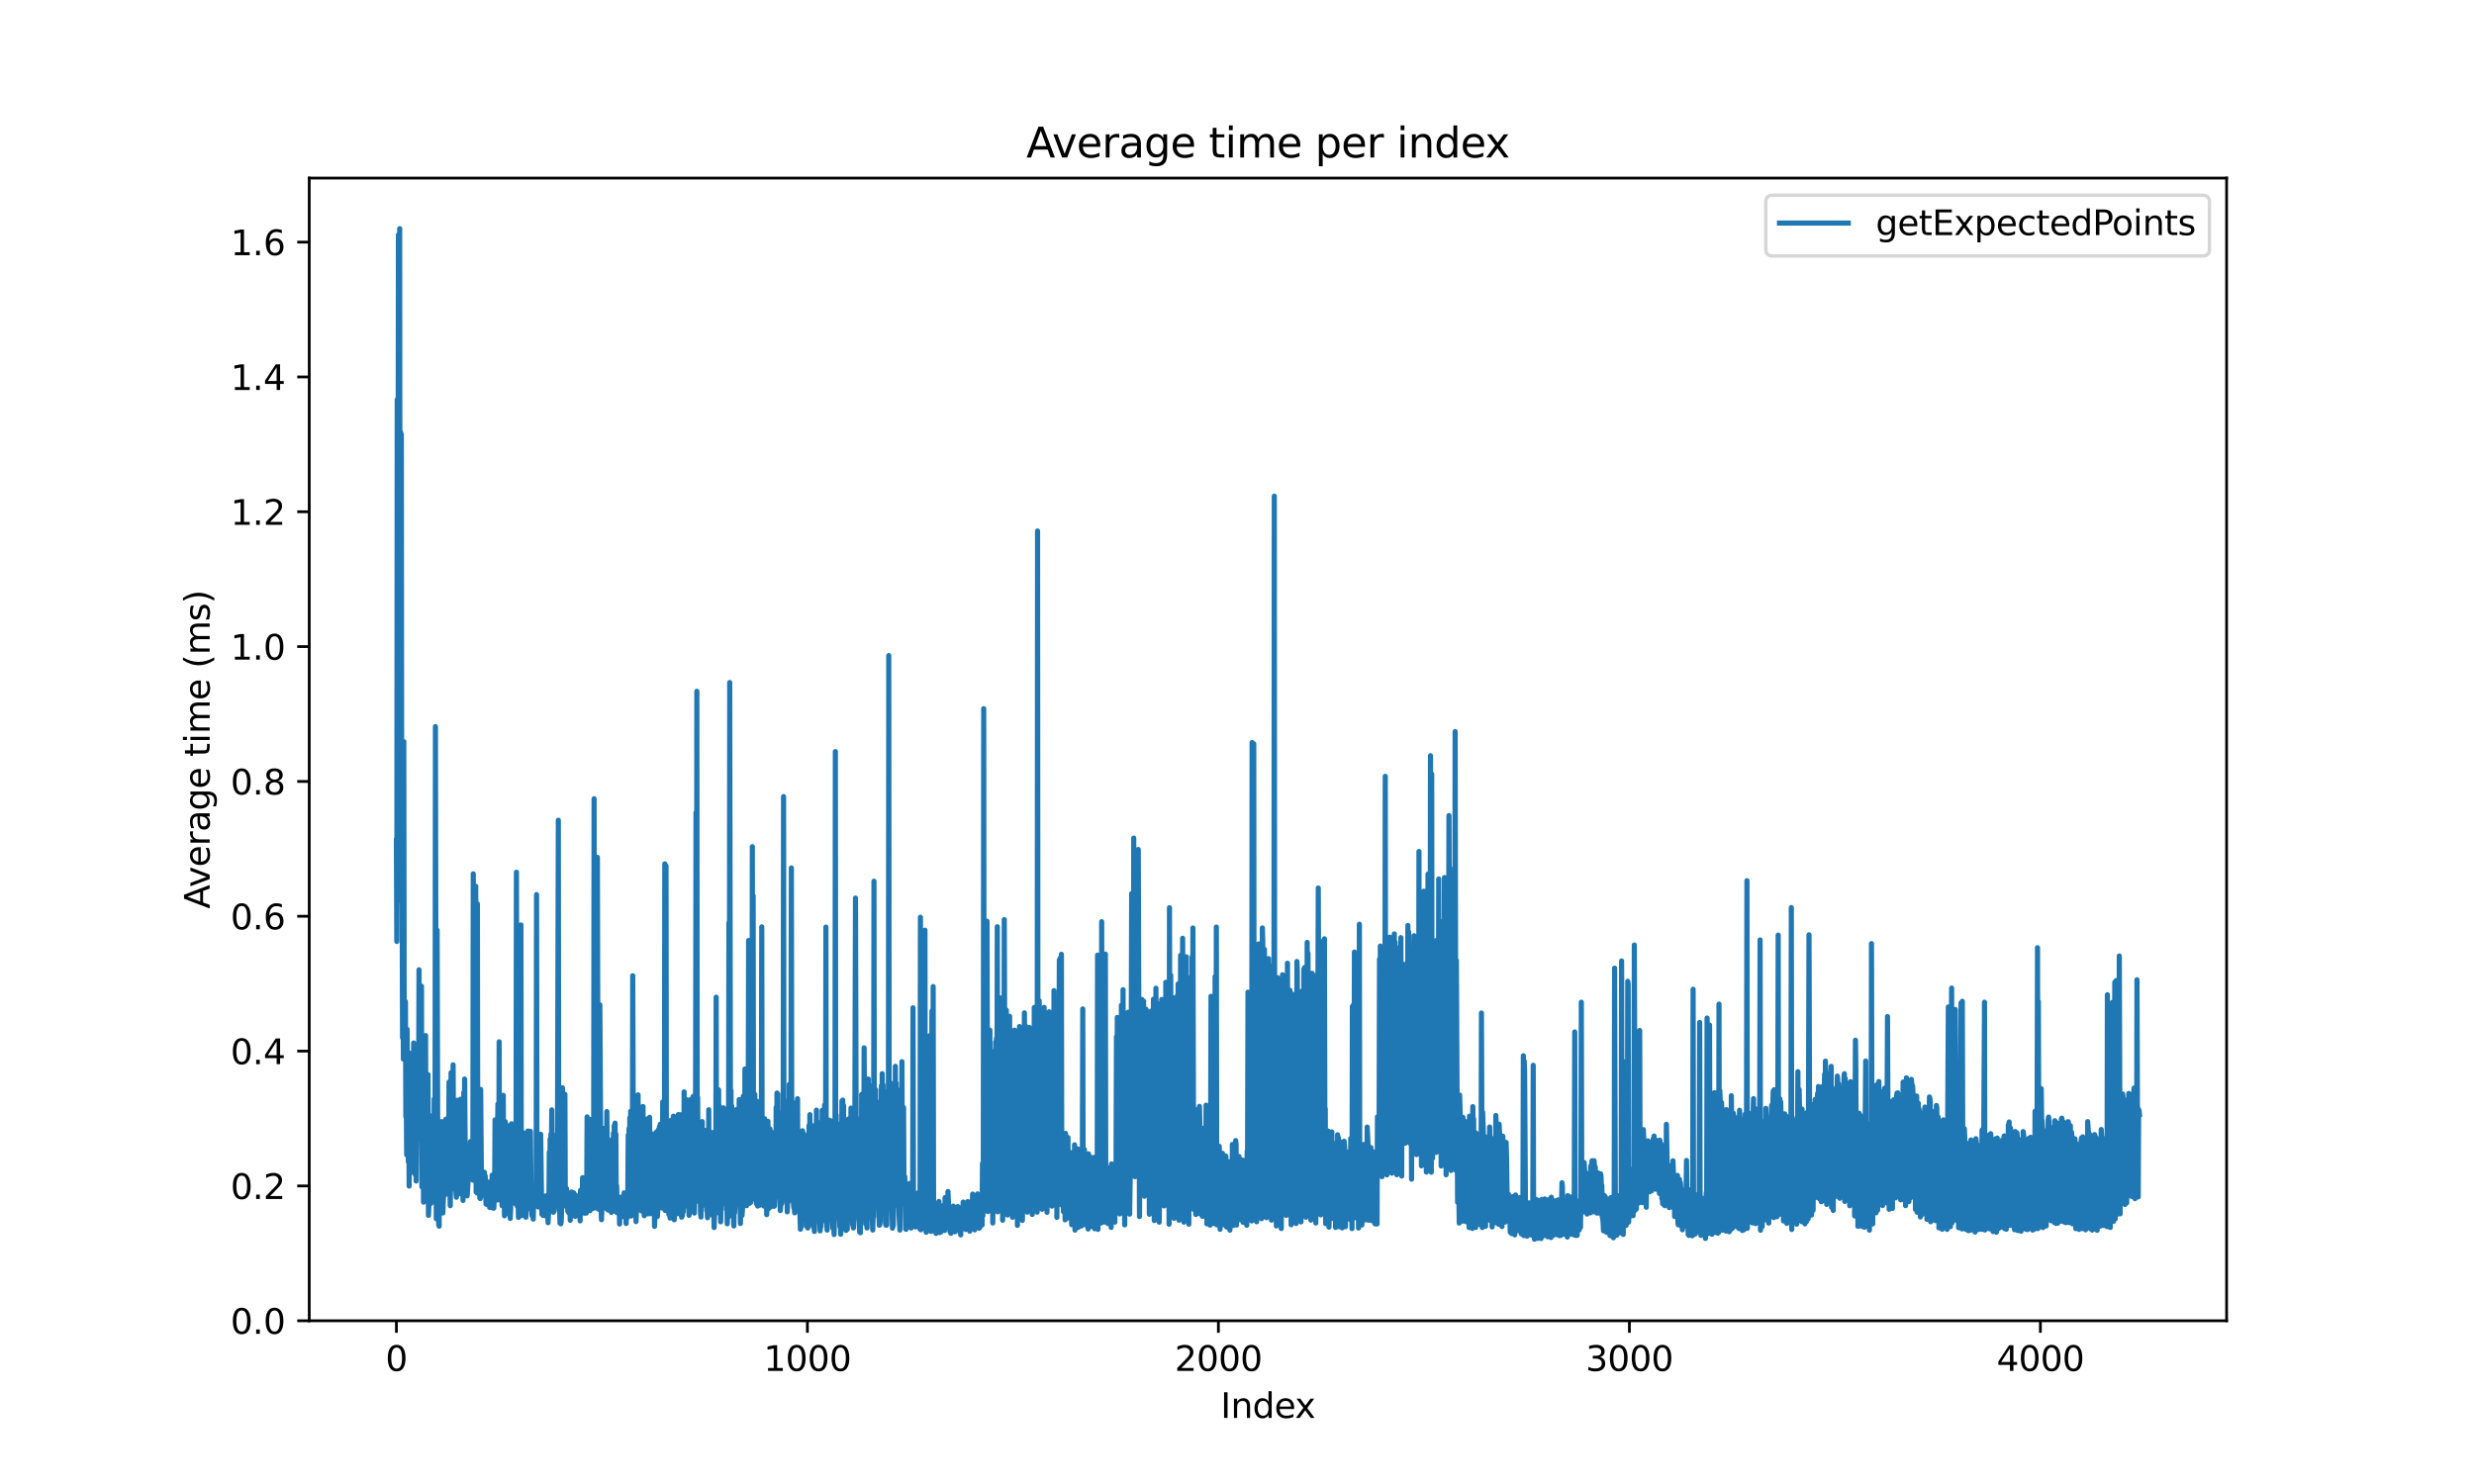 <?xml version="1.0" encoding="utf-8" standalone="no"?>
<!DOCTYPE svg PUBLIC "-//W3C//DTD SVG 1.1//EN"
  "http://www.w3.org/Graphics/SVG/1.1/DTD/svg11.dtd">
<svg xmlns:xlink="http://www.w3.org/1999/xlink" width="720pt" height="432pt" viewBox="0 0 720 432" xmlns="http://www.w3.org/2000/svg" version="1.1">
 <defs>
  <style type="text/css">*{stroke-linejoin: round; stroke-linecap: butt}</style>
 </defs>
 <g id="figure_1">
  <g id="patch_1">
   <path d="M 0 432 
L 720 432 
L 720 0 
L 0 0 
z
" style="fill: #ffffff"/>
  </g>
  <g id="axes_1">
   <g id="patch_2">
    <path d="M 90 384.48 
L 648 384.48 
L 648 51.84 
L 90 51.84 
z
" style="fill: #ffffff"/>
   </g>
   <g id="matplotlib.axis_1">
    <g id="xtick_1">
     <g id="line2d_1">
      <defs>
       <path id="mbf33e72570" d="M 0 0 
L 0 3.5 
" style="stroke: #000000; stroke-width: 0.8"/>
      </defs>
      <g>
       <use xlink:href="#mbf33e72570" x="115.364" y="384.48" style="stroke: #000000; stroke-width: 0.8"/>
      </g>
     </g>
     <g id="text_1">
      <!-- 0 -->
      <g transform="translate(112.182 399.078) scale(0.1 -0.1)">
       <defs>
        <path id="DejaVuSans-30" d="M 2034 4250 
Q 1547 4250 1301 3770 
Q 1056 3291 1056 2328 
Q 1056 1369 1301 889 
Q 1547 409 2034 409 
Q 2525 409 2770 889 
Q 3016 1369 3016 2328 
Q 3016 3291 2770 3770 
Q 2525 4250 2034 4250 
z
M 2034 4750 
Q 2819 4750 3233 4129 
Q 3647 3509 3647 2328 
Q 3647 1150 3233 529 
Q 2819 -91 2034 -91 
Q 1250 -91 836 529 
Q 422 1150 422 2328 
Q 422 3509 836 4129 
Q 1250 4750 2034 4750 
z
" transform="scale(0.016)"/>
       </defs>
       <use xlink:href="#DejaVuSans-30"/>
      </g>
     </g>
    </g>
    <g id="xtick_2">
     <g id="line2d_2">
      <g>
       <use xlink:href="#mbf33e72570" x="234.975" y="384.48" style="stroke: #000000; stroke-width: 0.8"/>
      </g>
     </g>
     <g id="text_2">
      <!-- 1000 -->
      <g transform="translate(222.25 399.078) scale(0.1 -0.1)">
       <defs>
        <path id="DejaVuSans-31" d="M 794 531 
L 1825 531 
L 1825 4091 
L 703 3866 
L 703 4441 
L 1819 4666 
L 2450 4666 
L 2450 531 
L 3481 531 
L 3481 0 
L 794 0 
L 794 531 
z
" transform="scale(0.016)"/>
       </defs>
       <use xlink:href="#DejaVuSans-31"/>
       <use xlink:href="#DejaVuSans-30" transform="translate(63.623 0)"/>
       <use xlink:href="#DejaVuSans-30" transform="translate(127.246 0)"/>
       <use xlink:href="#DejaVuSans-30" transform="translate(190.869 0)"/>
      </g>
     </g>
    </g>
    <g id="xtick_3">
     <g id="line2d_3">
      <g>
       <use xlink:href="#mbf33e72570" x="354.587" y="384.48" style="stroke: #000000; stroke-width: 0.8"/>
      </g>
     </g>
     <g id="text_3">
      <!-- 2000 -->
      <g transform="translate(341.862 399.078) scale(0.1 -0.1)">
       <defs>
        <path id="DejaVuSans-32" d="M 1228 531 
L 3431 531 
L 3431 0 
L 469 0 
L 469 531 
Q 828 903 1448 1529 
Q 2069 2156 2228 2338 
Q 2531 2678 2651 2914 
Q 2772 3150 2772 3378 
Q 2772 3750 2511 3984 
Q 2250 4219 1831 4219 
Q 1534 4219 1204 4116 
Q 875 4013 500 3803 
L 500 4441 
Q 881 4594 1212 4672 
Q 1544 4750 1819 4750 
Q 2544 4750 2975 4387 
Q 3406 4025 3406 3419 
Q 3406 3131 3298 2873 
Q 3191 2616 2906 2266 
Q 2828 2175 2409 1742 
Q 1991 1309 1228 531 
z
" transform="scale(0.016)"/>
       </defs>
       <use xlink:href="#DejaVuSans-32"/>
       <use xlink:href="#DejaVuSans-30" transform="translate(63.623 0)"/>
       <use xlink:href="#DejaVuSans-30" transform="translate(127.246 0)"/>
       <use xlink:href="#DejaVuSans-30" transform="translate(190.869 0)"/>
      </g>
     </g>
    </g>
    <g id="xtick_4">
     <g id="line2d_4">
      <g>
       <use xlink:href="#mbf33e72570" x="474.198" y="384.48" style="stroke: #000000; stroke-width: 0.8"/>
      </g>
     </g>
     <g id="text_4">
      <!-- 3000 -->
      <g transform="translate(461.473 399.078) scale(0.1 -0.1)">
       <defs>
        <path id="DejaVuSans-33" d="M 2597 2516 
Q 3050 2419 3304 2112 
Q 3559 1806 3559 1356 
Q 3559 666 3084 287 
Q 2609 -91 1734 -91 
Q 1441 -91 1130 -33 
Q 819 25 488 141 
L 488 750 
Q 750 597 1062 519 
Q 1375 441 1716 441 
Q 2309 441 2620 675 
Q 2931 909 2931 1356 
Q 2931 1769 2642 2001 
Q 2353 2234 1838 2234 
L 1294 2234 
L 1294 2753 
L 1863 2753 
Q 2328 2753 2575 2939 
Q 2822 3125 2822 3475 
Q 2822 3834 2567 4026 
Q 2313 4219 1838 4219 
Q 1578 4219 1281 4162 
Q 984 4106 628 3988 
L 628 4550 
Q 988 4650 1302 4700 
Q 1616 4750 1894 4750 
Q 2613 4750 3031 4423 
Q 3450 4097 3450 3541 
Q 3450 3153 3228 2886 
Q 3006 2619 2597 2516 
z
" transform="scale(0.016)"/>
       </defs>
       <use xlink:href="#DejaVuSans-33"/>
       <use xlink:href="#DejaVuSans-30" transform="translate(63.623 0)"/>
       <use xlink:href="#DejaVuSans-30" transform="translate(127.246 0)"/>
       <use xlink:href="#DejaVuSans-30" transform="translate(190.869 0)"/>
      </g>
     </g>
    </g>
    <g id="xtick_5">
     <g id="line2d_5">
      <g>
       <use xlink:href="#mbf33e72570" x="593.81" y="384.48" style="stroke: #000000; stroke-width: 0.8"/>
      </g>
     </g>
     <g id="text_5">
      <!-- 4000 -->
      <g transform="translate(581.085 399.078) scale(0.1 -0.1)">
       <defs>
        <path id="DejaVuSans-34" d="M 2419 4116 
L 825 1625 
L 2419 1625 
L 2419 4116 
z
M 2253 4666 
L 3047 4666 
L 3047 1625 
L 3713 1625 
L 3713 1100 
L 3047 1100 
L 3047 0 
L 2419 0 
L 2419 1100 
L 313 1100 
L 313 1709 
L 2253 4666 
z
" transform="scale(0.016)"/>
       </defs>
       <use xlink:href="#DejaVuSans-34"/>
       <use xlink:href="#DejaVuSans-30" transform="translate(63.623 0)"/>
       <use xlink:href="#DejaVuSans-30" transform="translate(127.246 0)"/>
       <use xlink:href="#DejaVuSans-30" transform="translate(190.869 0)"/>
      </g>
     </g>
    </g>
    <g id="text_6">
     <!-- Index -->
     <g transform="translate(355.234 412.757) scale(0.1 -0.1)">
      <defs>
       <path id="DejaVuSans-49" d="M 628 4666 
L 1259 4666 
L 1259 0 
L 628 0 
L 628 4666 
z
" transform="scale(0.016)"/>
       <path id="DejaVuSans-6e" d="M 3513 2113 
L 3513 0 
L 2938 0 
L 2938 2094 
Q 2938 2591 2744 2837 
Q 2550 3084 2163 3084 
Q 1697 3084 1428 2787 
Q 1159 2491 1159 1978 
L 1159 0 
L 581 0 
L 581 3500 
L 1159 3500 
L 1159 2956 
Q 1366 3272 1645 3428 
Q 1925 3584 2291 3584 
Q 2894 3584 3203 3211 
Q 3513 2838 3513 2113 
z
" transform="scale(0.016)"/>
       <path id="DejaVuSans-64" d="M 2906 2969 
L 2906 4863 
L 3481 4863 
L 3481 0 
L 2906 0 
L 2906 525 
Q 2725 213 2448 61 
Q 2172 -91 1784 -91 
Q 1150 -91 751 415 
Q 353 922 353 1747 
Q 353 2572 751 3078 
Q 1150 3584 1784 3584 
Q 2172 3584 2448 3432 
Q 2725 3281 2906 2969 
z
M 947 1747 
Q 947 1113 1208 752 
Q 1469 391 1925 391 
Q 2381 391 2643 752 
Q 2906 1113 2906 1747 
Q 2906 2381 2643 2742 
Q 2381 3103 1925 3103 
Q 1469 3103 1208 2742 
Q 947 2381 947 1747 
z
" transform="scale(0.016)"/>
       <path id="DejaVuSans-65" d="M 3597 1894 
L 3597 1613 
L 953 1613 
Q 991 1019 1311 708 
Q 1631 397 2203 397 
Q 2534 397 2845 478 
Q 3156 559 3463 722 
L 3463 178 
Q 3153 47 2828 -22 
Q 2503 -91 2169 -91 
Q 1331 -91 842 396 
Q 353 884 353 1716 
Q 353 2575 817 3079 
Q 1281 3584 2069 3584 
Q 2775 3584 3186 3129 
Q 3597 2675 3597 1894 
z
M 3022 2063 
Q 3016 2534 2758 2815 
Q 2500 3097 2075 3097 
Q 1594 3097 1305 2825 
Q 1016 2553 972 2059 
L 3022 2063 
z
" transform="scale(0.016)"/>
       <path id="DejaVuSans-78" d="M 3513 3500 
L 2247 1797 
L 3578 0 
L 2900 0 
L 1881 1375 
L 863 0 
L 184 0 
L 1544 1831 
L 300 3500 
L 978 3500 
L 1906 2253 
L 2834 3500 
L 3513 3500 
z
" transform="scale(0.016)"/>
      </defs>
      <use xlink:href="#DejaVuSans-49"/>
      <use xlink:href="#DejaVuSans-6e" transform="translate(29.492 0)"/>
      <use xlink:href="#DejaVuSans-64" transform="translate(92.871 0)"/>
      <use xlink:href="#DejaVuSans-65" transform="translate(156.348 0)"/>
      <use xlink:href="#DejaVuSans-78" transform="translate(216.121 0)"/>
     </g>
    </g>
   </g>
   <g id="matplotlib.axis_2">
    <g id="ytick_1">
     <g id="line2d_6">
      <defs>
       <path id="mf76615915c" d="M 0 0 
L -3.5 0 
" style="stroke: #000000; stroke-width: 0.8"/>
      </defs>
      <g>
       <use xlink:href="#mf76615915c" x="90" y="384.48" style="stroke: #000000; stroke-width: 0.8"/>
      </g>
     </g>
     <g id="text_7">
      <!-- 0.0 -->
      <g transform="translate(67.097 388.279) scale(0.1 -0.1)">
       <defs>
        <path id="DejaVuSans-2e" d="M 684 794 
L 1344 794 
L 1344 0 
L 684 0 
L 684 794 
z
" transform="scale(0.016)"/>
       </defs>
       <use xlink:href="#DejaVuSans-30"/>
       <use xlink:href="#DejaVuSans-2e" transform="translate(63.623 0)"/>
       <use xlink:href="#DejaVuSans-30" transform="translate(95.41 0)"/>
      </g>
     </g>
    </g>
    <g id="ytick_2">
     <g id="line2d_7">
      <g>
       <use xlink:href="#mf76615915c" x="90" y="345.23" style="stroke: #000000; stroke-width: 0.8"/>
      </g>
     </g>
     <g id="text_8">
      <!-- 0.2 -->
      <g transform="translate(67.097 349.029) scale(0.1 -0.1)">
       <use xlink:href="#DejaVuSans-30"/>
       <use xlink:href="#DejaVuSans-2e" transform="translate(63.623 0)"/>
       <use xlink:href="#DejaVuSans-32" transform="translate(95.41 0)"/>
      </g>
     </g>
    </g>
    <g id="ytick_3">
     <g id="line2d_8">
      <g>
       <use xlink:href="#mf76615915c" x="90" y="305.979" style="stroke: #000000; stroke-width: 0.8"/>
      </g>
     </g>
     <g id="text_9">
      <!-- 0.4 -->
      <g transform="translate(67.097 309.779) scale(0.1 -0.1)">
       <use xlink:href="#DejaVuSans-30"/>
       <use xlink:href="#DejaVuSans-2e" transform="translate(63.623 0)"/>
       <use xlink:href="#DejaVuSans-34" transform="translate(95.41 0)"/>
      </g>
     </g>
    </g>
    <g id="ytick_4">
     <g id="line2d_9">
      <g>
       <use xlink:href="#mf76615915c" x="90" y="266.729" style="stroke: #000000; stroke-width: 0.8"/>
      </g>
     </g>
     <g id="text_10">
      <!-- 0.6 -->
      <g transform="translate(67.097 270.528) scale(0.1 -0.1)">
       <defs>
        <path id="DejaVuSans-36" d="M 2113 2584 
Q 1688 2584 1439 2293 
Q 1191 2003 1191 1497 
Q 1191 994 1439 701 
Q 1688 409 2113 409 
Q 2538 409 2786 701 
Q 3034 994 3034 1497 
Q 3034 2003 2786 2293 
Q 2538 2584 2113 2584 
z
M 3366 4563 
L 3366 3988 
Q 3128 4100 2886 4159 
Q 2644 4219 2406 4219 
Q 1781 4219 1451 3797 
Q 1122 3375 1075 2522 
Q 1259 2794 1537 2939 
Q 1816 3084 2150 3084 
Q 2853 3084 3261 2657 
Q 3669 2231 3669 1497 
Q 3669 778 3244 343 
Q 2819 -91 2113 -91 
Q 1303 -91 875 529 
Q 447 1150 447 2328 
Q 447 3434 972 4092 
Q 1497 4750 2381 4750 
Q 2619 4750 2861 4703 
Q 3103 4656 3366 4563 
z
" transform="scale(0.016)"/>
       </defs>
       <use xlink:href="#DejaVuSans-30"/>
       <use xlink:href="#DejaVuSans-2e" transform="translate(63.623 0)"/>
       <use xlink:href="#DejaVuSans-36" transform="translate(95.41 0)"/>
      </g>
     </g>
    </g>
    <g id="ytick_5">
     <g id="line2d_10">
      <g>
       <use xlink:href="#mf76615915c" x="90" y="227.479" style="stroke: #000000; stroke-width: 0.8"/>
      </g>
     </g>
     <g id="text_11">
      <!-- 0.8 -->
      <g transform="translate(67.097 231.278) scale(0.1 -0.1)">
       <defs>
        <path id="DejaVuSans-38" d="M 2034 2216 
Q 1584 2216 1326 1975 
Q 1069 1734 1069 1313 
Q 1069 891 1326 650 
Q 1584 409 2034 409 
Q 2484 409 2743 651 
Q 3003 894 3003 1313 
Q 3003 1734 2745 1975 
Q 2488 2216 2034 2216 
z
M 1403 2484 
Q 997 2584 770 2862 
Q 544 3141 544 3541 
Q 544 4100 942 4425 
Q 1341 4750 2034 4750 
Q 2731 4750 3128 4425 
Q 3525 4100 3525 3541 
Q 3525 3141 3298 2862 
Q 3072 2584 2669 2484 
Q 3125 2378 3379 2068 
Q 3634 1759 3634 1313 
Q 3634 634 3220 271 
Q 2806 -91 2034 -91 
Q 1263 -91 848 271 
Q 434 634 434 1313 
Q 434 1759 690 2068 
Q 947 2378 1403 2484 
z
M 1172 3481 
Q 1172 3119 1398 2916 
Q 1625 2713 2034 2713 
Q 2441 2713 2670 2916 
Q 2900 3119 2900 3481 
Q 2900 3844 2670 4047 
Q 2441 4250 2034 4250 
Q 1625 4250 1398 4047 
Q 1172 3844 1172 3481 
z
" transform="scale(0.016)"/>
       </defs>
       <use xlink:href="#DejaVuSans-30"/>
       <use xlink:href="#DejaVuSans-2e" transform="translate(63.623 0)"/>
       <use xlink:href="#DejaVuSans-38" transform="translate(95.41 0)"/>
      </g>
     </g>
    </g>
    <g id="ytick_6">
     <g id="line2d_11">
      <g>
       <use xlink:href="#mf76615915c" x="90" y="188.229" style="stroke: #000000; stroke-width: 0.8"/>
      </g>
     </g>
     <g id="text_12">
      <!-- 1.0 -->
      <g transform="translate(67.097 192.028) scale(0.1 -0.1)">
       <use xlink:href="#DejaVuSans-31"/>
       <use xlink:href="#DejaVuSans-2e" transform="translate(63.623 0)"/>
       <use xlink:href="#DejaVuSans-30" transform="translate(95.41 0)"/>
      </g>
     </g>
    </g>
    <g id="ytick_7">
     <g id="line2d_12">
      <g>
       <use xlink:href="#mf76615915c" x="90" y="148.978" style="stroke: #000000; stroke-width: 0.8"/>
      </g>
     </g>
     <g id="text_13">
      <!-- 1.2 -->
      <g transform="translate(67.097 152.777) scale(0.1 -0.1)">
       <use xlink:href="#DejaVuSans-31"/>
       <use xlink:href="#DejaVuSans-2e" transform="translate(63.623 0)"/>
       <use xlink:href="#DejaVuSans-32" transform="translate(95.41 0)"/>
      </g>
     </g>
    </g>
    <g id="ytick_8">
     <g id="line2d_13">
      <g>
       <use xlink:href="#mf76615915c" x="90" y="109.728" style="stroke: #000000; stroke-width: 0.8"/>
      </g>
     </g>
     <g id="text_14">
      <!-- 1.4 -->
      <g transform="translate(67.097 113.527) scale(0.1 -0.1)">
       <use xlink:href="#DejaVuSans-31"/>
       <use xlink:href="#DejaVuSans-2e" transform="translate(63.623 0)"/>
       <use xlink:href="#DejaVuSans-34" transform="translate(95.41 0)"/>
      </g>
     </g>
    </g>
    <g id="ytick_9">
     <g id="line2d_14">
      <g>
       <use xlink:href="#mf76615915c" x="90" y="70.478" style="stroke: #000000; stroke-width: 0.8"/>
      </g>
     </g>
     <g id="text_15">
      <!-- 1.6 -->
      <g transform="translate(67.097 74.277) scale(0.1 -0.1)">
       <use xlink:href="#DejaVuSans-31"/>
       <use xlink:href="#DejaVuSans-2e" transform="translate(63.623 0)"/>
       <use xlink:href="#DejaVuSans-36" transform="translate(95.41 0)"/>
      </g>
     </g>
    </g>
    <g id="text_16">
     <!-- Average time (ms) -->
     <g transform="translate(61.017 264.544) rotate(-90) scale(0.1 -0.1)">
      <defs>
       <path id="DejaVuSans-41" d="M 2188 4044 
L 1331 1722 
L 3047 1722 
L 2188 4044 
z
M 1831 4666 
L 2547 4666 
L 4325 0 
L 3669 0 
L 3244 1197 
L 1141 1197 
L 716 0 
L 50 0 
L 1831 4666 
z
" transform="scale(0.016)"/>
       <path id="DejaVuSans-76" d="M 191 3500 
L 800 3500 
L 1894 563 
L 2988 3500 
L 3597 3500 
L 2284 0 
L 1503 0 
L 191 3500 
z
" transform="scale(0.016)"/>
       <path id="DejaVuSans-72" d="M 2631 2963 
Q 2534 3019 2420 3045 
Q 2306 3072 2169 3072 
Q 1681 3072 1420 2755 
Q 1159 2438 1159 1844 
L 1159 0 
L 581 0 
L 581 3500 
L 1159 3500 
L 1159 2956 
Q 1341 3275 1631 3429 
Q 1922 3584 2338 3584 
Q 2397 3584 2469 3576 
Q 2541 3569 2628 3553 
L 2631 2963 
z
" transform="scale(0.016)"/>
       <path id="DejaVuSans-61" d="M 2194 1759 
Q 1497 1759 1228 1600 
Q 959 1441 959 1056 
Q 959 750 1161 570 
Q 1363 391 1709 391 
Q 2188 391 2477 730 
Q 2766 1069 2766 1631 
L 2766 1759 
L 2194 1759 
z
M 3341 1997 
L 3341 0 
L 2766 0 
L 2766 531 
Q 2569 213 2275 61 
Q 1981 -91 1556 -91 
Q 1019 -91 701 211 
Q 384 513 384 1019 
Q 384 1609 779 1909 
Q 1175 2209 1959 2209 
L 2766 2209 
L 2766 2266 
Q 2766 2663 2505 2880 
Q 2244 3097 1772 3097 
Q 1472 3097 1187 3025 
Q 903 2953 641 2809 
L 641 3341 
Q 956 3463 1253 3523 
Q 1550 3584 1831 3584 
Q 2591 3584 2966 3190 
Q 3341 2797 3341 1997 
z
" transform="scale(0.016)"/>
       <path id="DejaVuSans-67" d="M 2906 1791 
Q 2906 2416 2648 2759 
Q 2391 3103 1925 3103 
Q 1463 3103 1205 2759 
Q 947 2416 947 1791 
Q 947 1169 1205 825 
Q 1463 481 1925 481 
Q 2391 481 2648 825 
Q 2906 1169 2906 1791 
z
M 3481 434 
Q 3481 -459 3084 -895 
Q 2688 -1331 1869 -1331 
Q 1566 -1331 1297 -1286 
Q 1028 -1241 775 -1147 
L 775 -588 
Q 1028 -725 1275 -790 
Q 1522 -856 1778 -856 
Q 2344 -856 2625 -561 
Q 2906 -266 2906 331 
L 2906 616 
Q 2728 306 2450 153 
Q 2172 0 1784 0 
Q 1141 0 747 490 
Q 353 981 353 1791 
Q 353 2603 747 3093 
Q 1141 3584 1784 3584 
Q 2172 3584 2450 3431 
Q 2728 3278 2906 2969 
L 2906 3500 
L 3481 3500 
L 3481 434 
z
" transform="scale(0.016)"/>
       <path id="DejaVuSans-20" transform="scale(0.016)"/>
       <path id="DejaVuSans-74" d="M 1172 4494 
L 1172 3500 
L 2356 3500 
L 2356 3053 
L 1172 3053 
L 1172 1153 
Q 1172 725 1289 603 
Q 1406 481 1766 481 
L 2356 481 
L 2356 0 
L 1766 0 
Q 1100 0 847 248 
Q 594 497 594 1153 
L 594 3053 
L 172 3053 
L 172 3500 
L 594 3500 
L 594 4494 
L 1172 4494 
z
" transform="scale(0.016)"/>
       <path id="DejaVuSans-69" d="M 603 3500 
L 1178 3500 
L 1178 0 
L 603 0 
L 603 3500 
z
M 603 4863 
L 1178 4863 
L 1178 4134 
L 603 4134 
L 603 4863 
z
" transform="scale(0.016)"/>
       <path id="DejaVuSans-6d" d="M 3328 2828 
Q 3544 3216 3844 3400 
Q 4144 3584 4550 3584 
Q 5097 3584 5394 3201 
Q 5691 2819 5691 2113 
L 5691 0 
L 5113 0 
L 5113 2094 
Q 5113 2597 4934 2840 
Q 4756 3084 4391 3084 
Q 3944 3084 3684 2787 
Q 3425 2491 3425 1978 
L 3425 0 
L 2847 0 
L 2847 2094 
Q 2847 2600 2669 2842 
Q 2491 3084 2119 3084 
Q 1678 3084 1418 2786 
Q 1159 2488 1159 1978 
L 1159 0 
L 581 0 
L 581 3500 
L 1159 3500 
L 1159 2956 
Q 1356 3278 1631 3431 
Q 1906 3584 2284 3584 
Q 2666 3584 2933 3390 
Q 3200 3197 3328 2828 
z
" transform="scale(0.016)"/>
       <path id="DejaVuSans-28" d="M 1984 4856 
Q 1566 4138 1362 3434 
Q 1159 2731 1159 2009 
Q 1159 1288 1364 580 
Q 1569 -128 1984 -844 
L 1484 -844 
Q 1016 -109 783 600 
Q 550 1309 550 2009 
Q 550 2706 781 3412 
Q 1013 4119 1484 4856 
L 1984 4856 
z
" transform="scale(0.016)"/>
       <path id="DejaVuSans-73" d="M 2834 3397 
L 2834 2853 
Q 2591 2978 2328 3040 
Q 2066 3103 1784 3103 
Q 1356 3103 1142 2972 
Q 928 2841 928 2578 
Q 928 2378 1081 2264 
Q 1234 2150 1697 2047 
L 1894 2003 
Q 2506 1872 2764 1633 
Q 3022 1394 3022 966 
Q 3022 478 2636 193 
Q 2250 -91 1575 -91 
Q 1294 -91 989 -36 
Q 684 19 347 128 
L 347 722 
Q 666 556 975 473 
Q 1284 391 1588 391 
Q 1994 391 2212 530 
Q 2431 669 2431 922 
Q 2431 1156 2273 1281 
Q 2116 1406 1581 1522 
L 1381 1569 
Q 847 1681 609 1914 
Q 372 2147 372 2553 
Q 372 3047 722 3315 
Q 1072 3584 1716 3584 
Q 2034 3584 2315 3537 
Q 2597 3491 2834 3397 
z
" transform="scale(0.016)"/>
       <path id="DejaVuSans-29" d="M 513 4856 
L 1013 4856 
Q 1481 4119 1714 3412 
Q 1947 2706 1947 2009 
Q 1947 1309 1714 600 
Q 1481 -109 1013 -844 
L 513 -844 
Q 928 -128 1133 580 
Q 1338 1288 1338 2009 
Q 1338 2731 1133 3434 
Q 928 4138 513 4856 
z
" transform="scale(0.016)"/>
      </defs>
      <use xlink:href="#DejaVuSans-41"/>
      <use xlink:href="#DejaVuSans-76" transform="translate(62.533 0)"/>
      <use xlink:href="#DejaVuSans-65" transform="translate(121.713 0)"/>
      <use xlink:href="#DejaVuSans-72" transform="translate(183.236 0)"/>
      <use xlink:href="#DejaVuSans-61" transform="translate(224.35 0)"/>
      <use xlink:href="#DejaVuSans-67" transform="translate(285.629 0)"/>
      <use xlink:href="#DejaVuSans-65" transform="translate(349.105 0)"/>
      <use xlink:href="#DejaVuSans-20" transform="translate(410.629 0)"/>
      <use xlink:href="#DejaVuSans-74" transform="translate(442.416 0)"/>
      <use xlink:href="#DejaVuSans-69" transform="translate(481.625 0)"/>
      <use xlink:href="#DejaVuSans-6d" transform="translate(509.408 0)"/>
      <use xlink:href="#DejaVuSans-65" transform="translate(606.82 0)"/>
      <use xlink:href="#DejaVuSans-20" transform="translate(668.344 0)"/>
      <use xlink:href="#DejaVuSans-28" transform="translate(700.131 0)"/>
      <use xlink:href="#DejaVuSans-6d" transform="translate(739.145 0)"/>
      <use xlink:href="#DejaVuSans-73" transform="translate(836.557 0)"/>
      <use xlink:href="#DejaVuSans-29" transform="translate(888.656 0)"/>
     </g>
    </g>
   </g>
   <g id="line2d_15">
    <path d="M 115.364 244.661 
L 115.483 274.063 
L 115.603 116.309 
L 115.722 169.416 
L 115.842 153.119 
L 115.962 68.345 
L 116.081 133.267 
L 116.201 129.651 
L 116.321 66.55 
L 116.44 262.128 
L 116.56 125.732 
L 116.679 258.609 
L 116.799 126.428 
L 116.919 259.809 
L 117.038 262.462 
L 117.158 302.107 
L 117.277 280.85 
L 117.397 308.303 
L 117.517 215.899 
L 117.636 306.23 
L 117.756 298.291 
L 117.875 307.084 
L 117.995 291.573 
L 118.115 325.107 
L 118.234 317.564 
L 118.354 336.174 
L 118.474 299.624 
L 118.593 317.655 
L 118.713 311.518 
L 118.832 338.195 
L 118.952 322.726 
L 119.072 345.277 
L 119.191 306.58 
L 119.311 341.636 
L 119.43 309.345 
L 119.55 340.007 
L 119.67 321.25 
L 119.789 337.297 
L 119.909 314.475 
L 120.028 330.677 
L 120.148 325.236 
L 120.268 338.207 
L 120.387 303.615 
L 120.507 338.208 
L 120.627 319.182 
L 120.746 341.242 
L 120.866 341.964 
L 120.985 306.329 
L 121.105 343.817 
L 121.344 321.965 
L 121.583 331.447 
L 121.703 306.21 
L 121.823 319.249 
L 121.942 282.31 
L 122.062 331.233 
L 122.181 304.514 
L 122.301 322.03 
L 122.421 308.363 
L 122.54 325.582 
L 122.66 287.08 
L 122.78 345.487 
L 122.899 318.35 
L 123.019 341.705 
L 123.138 328.473 
L 123.258 349.946 
L 123.378 329.488 
L 123.497 349.334 
L 123.617 302.047 
L 123.736 322.446 
L 123.856 301.458 
L 123.976 340.904 
L 124.095 314.058 
L 124.215 341.156 
L 124.335 323.467 
L 124.454 334.381 
L 124.574 312.826 
L 124.693 353.805 
L 124.813 351.352 
L 124.933 324.623 
L 125.052 344.832 
L 125.172 325.074 
L 125.411 350.337 
L 125.531 346.712 
L 125.65 348.309 
L 125.77 330.12 
L 126.129 349.728 
L 126.248 346.975 
L 126.368 319.905 
L 126.488 344.983 
L 126.607 332.163 
L 126.727 211.511 
L 126.966 354.766 
L 127.086 336.62 
L 127.205 270.779 
L 127.444 351.21 
L 127.684 356.554 
L 127.803 356.949 
L 127.923 328.167 
L 128.042 353.408 
L 128.282 333.845 
L 128.401 350.757 
L 128.521 326.511 
L 128.76 349.479 
L 128.88 353.096 
L 129.119 346.951 
L 129.239 343.954 
L 129.358 347.915 
L 129.597 345.246 
L 129.717 325.85 
L 129.837 347.599 
L 129.956 328.942 
L 130.076 340.465 
L 130.195 328.725 
L 130.315 343.528 
L 130.435 325.321 
L 130.554 339.686 
L 130.674 314.982 
L 130.913 345.544 
L 131.033 350.988 
L 131.152 342.637 
L 131.272 312.26 
L 131.511 346.135 
L 131.631 314.521 
L 131.75 340.914 
L 131.87 309.978 
L 131.99 332.819 
L 132.109 330.381 
L 132.229 342.594 
L 132.348 342.665 
L 132.588 345.776 
L 132.827 348.533 
L 132.947 342.541 
L 133.066 320.288 
L 133.186 346.068 
L 133.305 322.57 
L 133.425 347.554 
L 133.545 331.054 
L 133.664 343.862 
L 133.784 322.289 
L 133.903 340.916 
L 134.023 319.986 
L 134.143 345.652 
L 134.262 341.35 
L 134.501 347.713 
L 134.621 323.893 
L 134.741 349.444 
L 134.86 343.811 
L 134.98 317.999 
L 135.1 341.645 
L 135.219 314.115 
L 135.458 343.619 
L 135.578 341.537 
L 135.937 348.131 
L 136.056 346.822 
L 136.296 342.206 
L 136.415 342.761 
L 136.535 335.374 
L 136.774 342.679 
L 136.894 332.316 
L 137.013 342.826 
L 137.133 339.029 
L 137.253 339.458 
L 137.372 340.561 
L 137.492 340.139 
L 137.611 343.546 
L 137.731 254.375 
L 137.851 342.653 
L 138.09 332.662 
L 138.209 343.232 
L 138.329 342.204 
L 138.449 257.983 
L 138.568 347.014 
L 138.688 345.334 
L 138.808 347.273 
L 138.927 263.11 
L 139.047 342.924 
L 139.166 342.235 
L 139.406 337.814 
L 139.645 348.802 
L 139.764 348.92 
L 139.884 317.13 
L 140.123 345.37 
L 140.243 348.06 
L 140.362 343.839 
L 140.482 347.32 
L 140.602 344.418 
L 140.841 347.978 
L 140.961 341.234 
L 141.08 343.823 
L 141.2 342.296 
L 141.319 344.871 
L 141.439 350.502 
L 141.559 350.51 
L 141.678 350.643 
L 141.798 350.274 
L 142.037 346.2 
L 142.157 346.523 
L 142.276 344.094 
L 142.515 351.495 
L 142.874 346.353 
L 142.994 347.915 
L 143.114 346.928 
L 143.233 342.098 
L 143.353 351.642 
L 143.592 350.967 
L 143.712 351.717 
L 143.951 346.351 
L 144.07 325.991 
L 144.31 349.395 
L 144.429 349.134 
L 144.549 348.021 
L 144.668 328.397 
L 144.788 330.902 
L 144.908 321.387 
L 145.027 349.293 
L 145.147 348.843 
L 145.267 303.268 
L 145.386 347.26 
L 145.506 345.962 
L 145.625 348.461 
L 145.745 345.183 
L 145.865 348.421 
L 145.984 345.976 
L 146.104 350.981 
L 146.223 344.569 
L 146.343 344.537 
L 146.463 318.855 
L 146.582 343.862 
L 146.702 343.073 
L 146.821 353.938 
L 146.941 350.284 
L 147.061 326.539 
L 147.18 351.271 
L 147.3 335.345 
L 147.42 351.611 
L 147.539 348.92 
L 147.659 327.693 
L 147.898 349.589 
L 148.018 349.564 
L 148.137 353.393 
L 148.257 352.331 
L 148.376 343.348 
L 148.496 354.69 
L 148.616 351.748 
L 148.855 327.125 
L 148.974 344.141 
L 149.094 333.851 
L 149.214 349.261 
L 149.333 349.191 
L 149.453 333.086 
L 149.573 348.351 
L 149.692 335.894 
L 149.812 350.294 
L 149.931 347.01 
L 150.051 329.192 
L 150.171 343.495 
L 150.29 253.9 
L 150.529 351.118 
L 150.649 342.421 
L 150.888 354.39 
L 151.127 348.502 
L 151.247 333.924 
L 151.367 345.063 
L 151.486 270.992 
L 151.606 269.257 
L 151.726 353.889 
L 151.845 337.397 
L 151.965 352.451 
L 152.084 336.006 
L 152.324 353.503 
L 152.443 329.785 
L 152.563 348.172 
L 152.682 349.167 
L 152.922 354.142 
L 153.041 354.34 
L 153.161 352.219 
L 153.281 352.193 
L 153.52 346.753 
L 153.639 329.235 
L 153.759 341.915 
L 153.879 331.683 
L 153.998 345.646 
L 154.118 330.487 
L 154.237 345.686 
L 154.357 329.331 
L 154.596 350.759 
L 154.716 351.618 
L 154.835 353.895 
L 154.955 352.223 
L 155.194 354.888 
L 155.314 348.453 
L 155.434 349.915 
L 155.673 347.173 
L 155.912 350.066 
L 156.032 350.298 
L 156.151 260.417 
L 156.271 350.788 
L 156.39 350.272 
L 156.51 347.878 
L 156.63 351.35 
L 156.749 343.507 
L 156.869 347.456 
L 156.988 342.865 
L 157.228 348.78 
L 157.347 330.185 
L 157.587 347.776 
L 157.706 353.497 
L 157.826 351.62 
L 157.945 351.952 
L 158.065 353.842 
L 158.185 348.928 
L 158.304 348.61 
L 158.424 348.936 
L 158.783 352.492 
L 158.902 348.096 
L 159.022 349.163 
L 159.141 354.201 
L 159.381 352.863 
L 159.5 355.942 
L 159.74 351.344 
L 159.859 335.431 
L 159.979 352.317 
L 160.098 331.604 
L 160.218 349.593 
L 160.338 330.11 
L 160.457 343.588 
L 160.577 323.087 
L 160.696 346.31 
L 160.816 344.934 
L 160.936 346.3 
L 161.055 352.908 
L 161.175 350.298 
L 161.294 352.508 
L 161.414 348.017 
L 161.534 350.882 
L 161.653 349.304 
L 161.773 330.929 
L 161.893 346.383 
L 162.012 330.244 
L 162.132 346.743 
L 162.251 330.138 
L 162.491 238.769 
L 162.61 349.22 
L 162.73 351.518 
L 162.849 351.171 
L 162.969 356.075 
L 163.089 355.769 
L 163.208 356.254 
L 163.328 355.604 
L 163.567 348.414 
L 163.687 316.66 
L 163.806 336.74 
L 163.926 326.527 
L 164.046 344.294 
L 164.165 326.232 
L 164.285 348.451 
L 164.404 318.566 
L 164.524 350.963 
L 164.644 346.109 
L 164.763 351.196 
L 164.883 346.005 
L 165.002 349.414 
L 165.122 348.574 
L 165.242 352.615 
L 165.361 347.901 
L 165.481 353.002 
L 165.84 351.098 
L 165.959 355.232 
L 166.079 348.686 
L 166.199 350.649 
L 166.318 346.991 
L 166.438 352.91 
L 166.677 350.052 
L 166.797 352.757 
L 166.916 347.199 
L 167.036 351.558 
L 167.155 350.719 
L 167.275 348.614 
L 167.395 354.111 
L 167.514 347.895 
L 167.634 348.68 
L 167.754 351.607 
L 167.873 351.528 
L 168.112 348.924 
L 168.352 352.978 
L 168.471 349.389 
L 168.591 351.891 
L 168.71 351.218 
L 168.83 355.4 
L 168.95 346.504 
L 169.189 353.075 
L 169.428 349.016 
L 169.548 342.82 
L 169.787 352.804 
L 169.907 352.645 
L 170.026 353.169 
L 170.146 344.985 
L 170.265 353.165 
L 170.385 347.648 
L 170.624 353.139 
L 170.744 348.93 
L 170.863 325.122 
L 170.983 347.297 
L 171.103 345.913 
L 171.342 349.844 
L 171.461 329.643 
L 171.581 352.168 
L 171.701 352.445 
L 171.82 325.885 
L 171.94 348.239 
L 172.06 328.574 
L 172.179 349.862 
L 172.299 344.912 
L 172.418 351.846 
L 172.538 350.894 
L 172.658 346.465 
L 172.777 331.421 
L 172.897 232.521 
L 173.016 349.936 
L 173.136 351.611 
L 173.256 348.937 
L 173.375 326.273 
L 173.614 350.413 
L 173.734 326.599 
L 173.854 249.57 
L 174.093 351.946 
L 174.213 346.81 
L 174.452 352.093 
L 174.571 292.492 
L 174.93 351.62 
L 175.05 355.061 
L 175.169 351.773 
L 175.289 329.498 
L 175.409 351.707 
L 175.528 350.18 
L 175.648 328.501 
L 175.767 349.193 
L 175.887 329.237 
L 176.007 351.687 
L 176.126 348.543 
L 176.366 350.971 
L 176.485 345.744 
L 176.605 323.591 
L 176.844 347.424 
L 176.964 352.258 
L 177.083 348.386 
L 177.203 332.234 
L 177.322 349.848 
L 177.442 348.69 
L 177.562 332.856 
L 177.681 344.418 
L 177.801 331.902 
L 177.92 352.937 
L 178.04 352.49 
L 178.16 352.706 
L 178.399 351.09 
L 178.519 329.857 
L 178.638 350.545 
L 178.758 327.689 
L 178.877 343.999 
L 178.997 326.937 
L 179.117 345.487 
L 179.236 330.15 
L 179.356 352.851 
L 179.475 345.232 
L 179.595 352.364 
L 179.834 349.42 
L 179.954 353.265 
L 180.074 352.333 
L 180.193 348.512 
L 180.313 356.321 
L 180.432 352.103 
L 180.552 351.854 
L 180.791 348.91 
L 180.911 348.476 
L 181.03 351.858 
L 181.15 350.201 
L 181.27 354.16 
L 181.389 348.241 
L 181.509 350.48 
L 181.628 347.246 
L 181.868 352.878 
L 181.987 351.024 
L 182.107 352.368 
L 182.227 356.16 
L 182.346 350.565 
L 182.466 354.598 
L 182.705 348.109 
L 182.825 330.389 
L 182.944 347.799 
L 183.064 328.527 
L 183.183 335.038 
L 183.303 325.363 
L 183.423 346.849 
L 183.542 323.497 
L 183.662 354.005 
L 183.781 349.952 
L 183.901 353.569 
L 184.021 352.745 
L 184.14 284.04 
L 184.38 350.602 
L 184.499 330.505 
L 184.619 344.746 
L 184.738 328.45 
L 184.858 349.425 
L 184.978 330.693 
L 185.097 355.618 
L 185.336 349.283 
L 185.456 351.77 
L 185.576 348.735 
L 185.695 318.712 
L 185.815 348.749 
L 185.934 324.056 
L 186.054 348.29 
L 186.174 325.131 
L 186.293 350.425 
L 186.413 322.284 
L 186.652 352.498 
L 186.772 342.459 
L 186.891 348.256 
L 187.011 345.709 
L 187.131 322.113 
L 187.25 352.203 
L 187.37 352.14 
L 187.489 353.899 
L 187.609 352.195 
L 187.729 330.795 
L 187.848 351.754 
L 187.968 349.795 
L 188.087 328.101 
L 188.207 348.109 
L 188.327 325.736 
L 188.446 352.135 
L 188.566 353.351 
L 188.925 351.314 
L 189.044 325.259 
L 189.284 353.314 
L 189.403 351.542 
L 189.523 351.775 
L 189.642 330.03 
L 189.882 352.798 
L 190.001 331.747 
L 190.121 351.316 
L 190.24 330.481 
L 190.48 356.994 
L 190.719 351.622 
L 190.839 350.975 
L 190.958 329.602 
L 191.197 350.702 
L 191.317 354.127 
L 191.437 352.331 
L 191.556 328.915 
L 191.795 351.63 
L 191.915 327.967 
L 192.035 349.585 
L 192.154 327.259 
L 192.274 351.202 
L 192.513 347.032 
L 192.633 351.628 
L 192.752 350.884 
L 192.872 320.768 
L 192.992 347.658 
L 193.111 348.737 
L 193.231 351.866 
L 193.35 350.631 
L 193.47 251.476 
L 193.59 352.39 
L 193.709 350.478 
L 193.829 252.077 
L 193.948 351.991 
L 194.068 329.01 
L 194.307 351.742 
L 194.427 351.165 
L 194.547 351.823 
L 194.666 353.573 
L 194.786 351.866 
L 195.025 354.602 
L 195.145 351.834 
L 195.264 326.121 
L 195.384 348.572 
L 195.503 329.007 
L 195.623 348.975 
L 195.743 327.695 
L 195.862 342.922 
L 195.982 324.923 
L 196.221 355.094 
L 196.341 349.071 
L 196.46 350.158 
L 196.58 349.744 
L 196.7 353.365 
L 196.819 352.311 
L 196.939 353.361 
L 197.058 349.593 
L 197.178 324.892 
L 197.298 339.419 
L 197.417 324.458 
L 197.537 348.904 
L 197.656 326.209 
L 197.776 346.129 
L 197.896 324.494 
L 198.135 353.652 
L 198.254 350.349 
L 198.374 354.329 
L 198.494 352.92 
L 198.613 353.881 
L 198.733 348.033 
L 198.853 352.757 
L 198.972 349.257 
L 199.092 317.848 
L 199.211 348.826 
L 199.331 324.731 
L 199.451 348.512 
L 199.57 321.671 
L 199.69 345.595 
L 199.809 320.111 
L 199.929 348.547 
L 200.049 349.308 
L 200.168 351.232 
L 200.288 349.703 
L 200.407 346.582 
L 200.527 353.793 
L 200.766 352.011 
L 200.886 351.516 
L 201.006 320.053 
L 201.125 348.239 
L 201.245 323.689 
L 201.364 345.02 
L 201.484 322.35 
L 201.604 349.134 
L 201.723 319.168 
L 201.843 351.1 
L 202.082 353.135 
L 202.202 345.317 
L 202.321 349.202 
L 202.441 313.89 
L 202.56 236.495 
L 202.68 346.155 
L 202.8 201.236 
L 202.919 349 
L 203.039 319.465 
L 203.159 348.553 
L 203.278 343.511 
L 203.398 329.478 
L 203.517 349.897 
L 203.637 330.962 
L 203.876 353.255 
L 203.996 354.287 
L 204.115 343.36 
L 204.235 351.137 
L 204.355 326.501 
L 204.474 350.329 
L 204.594 346.802 
L 204.713 350.812 
L 204.833 348.69 
L 204.953 329.052 
L 205.072 349.789 
L 205.192 350.138 
L 205.312 329.087 
L 205.431 350.215 
L 205.551 331.086 
L 205.67 352.394 
L 205.79 352.37 
L 205.91 354.491 
L 206.029 347.038 
L 206.149 348.939 
L 206.268 323.046 
L 206.388 351.32 
L 206.627 349.96 
L 206.747 352.482 
L 206.866 330.349 
L 207.106 353.62 
L 207.225 329.729 
L 207.345 347.457 
L 207.465 329.684 
L 207.704 349.312 
L 207.823 357.355 
L 208.063 349.72 
L 208.182 331.506 
L 208.302 351.389 
L 208.421 290.287 
L 208.541 353.053 
L 208.661 352.645 
L 208.78 329.096 
L 208.9 347.899 
L 209.02 345.899 
L 209.139 317.257 
L 209.259 349.821 
L 209.378 322.036 
L 209.618 350.835 
L 209.737 355.687 
L 209.857 349.457 
L 209.976 352.074 
L 210.096 342.231 
L 210.216 350.533 
L 210.455 344.263 
L 210.574 322.502 
L 210.694 349.999 
L 210.814 323.773 
L 210.933 347.012 
L 211.053 323.936 
L 211.173 348.759 
L 211.292 327.07 
L 211.412 349.962 
L 211.531 349.189 
L 211.651 356.254 
L 211.771 351.954 
L 212.01 354.258 
L 212.129 268.595 
L 212.249 351.846 
L 212.369 198.676 
L 212.608 349.063 
L 212.727 317.428 
L 212.847 348.569 
L 212.967 321.942 
L 213.086 343.307 
L 213.206 323.367 
L 213.445 352.186 
L 213.565 356.878 
L 213.684 350.951 
L 213.804 353.033 
L 214.043 347.915 
L 214.163 350.867 
L 214.282 349.277 
L 214.402 322.939 
L 214.522 349.791 
L 214.641 330.016 
L 214.761 347.507 
L 214.88 326.269 
L 215 342.857 
L 215.12 320.08 
L 215.239 348.361 
L 215.359 347.658 
L 215.479 356.168 
L 215.598 351.287 
L 215.837 353.667 
L 215.957 353.814 
L 216.196 350.135 
L 216.316 319.1 
L 216.435 348.398 
L 216.555 320.103 
L 216.675 344.669 
L 216.794 311.181 
L 216.914 344.743 
L 217.033 333.594 
L 217.153 337.14 
L 217.273 350.976 
L 217.392 350.074 
L 217.512 343.509 
L 217.632 343.664 
L 217.751 322.189 
L 217.871 273.784 
L 217.99 346.888 
L 218.11 350.315 
L 218.23 349.987 
L 218.349 318.904 
L 218.469 350.029 
L 218.588 349.038 
L 218.708 323.571 
L 218.828 347.52 
L 218.947 246.476 
L 219.067 343.897 
L 219.186 260.778 
L 219.306 348.871 
L 219.426 347.838 
L 219.545 347.931 
L 219.665 318.605 
L 219.785 349.128 
L 219.904 346.596 
L 220.024 347.244 
L 220.143 350.435 
L 220.263 320.562 
L 220.502 351.092 
L 220.622 324.574 
L 220.741 350.207 
L 220.861 337.941 
L 221.1 350.845 
L 221.22 348.678 
L 221.339 350.456 
L 221.459 347.261 
L 221.579 328.46 
L 221.698 269.809 
L 221.818 349.063 
L 222.057 349.62 
L 222.177 326.833 
L 222.296 351.094 
L 222.416 347.94 
L 222.536 325.681 
L 222.655 346.745 
L 222.775 338.92 
L 222.894 347.933 
L 223.014 345.948 
L 223.134 353.581 
L 223.253 350.629 
L 223.373 350.808 
L 223.493 326.423 
L 223.732 351.813 
L 223.851 348.309 
L 223.971 351.051 
L 224.091 328.646 
L 224.33 351.296 
L 224.449 329.506 
L 224.569 345.344 
L 224.689 335.025 
L 225.167 350.164 
L 225.287 351.165 
L 225.406 351.03 
L 225.526 346.9 
L 225.646 348.539 
L 225.765 346.251 
L 225.885 322.376 
L 226.004 348.5 
L 226.124 318.186 
L 226.244 340.781 
L 226.363 318.445 
L 226.483 342.896 
L 226.602 336.832 
L 226.722 340.119 
L 226.842 340.155 
L 227.081 352.401 
L 227.32 349.615 
L 227.44 350.47 
L 227.559 350.062 
L 227.679 347.723 
L 227.799 323.728 
L 227.918 345.672 
L 228.038 231.89 
L 228.157 346.329 
L 228.277 320.252 
L 228.397 342.396 
L 228.516 336.224 
L 228.636 337.908 
L 228.875 345.519 
L 228.995 342.593 
L 229.114 352.78 
L 229.234 349.259 
L 229.353 349.966 
L 229.473 349.495 
L 229.593 347.618 
L 229.712 315.665 
L 229.832 339.026 
L 229.952 321.661 
L 230.071 346.791 
L 230.191 327.8 
L 230.31 252.652 
L 230.43 336.72 
L 230.55 337.291 
L 230.789 348.746 
L 231.028 351.576 
L 231.148 351.123 
L 231.267 353.064 
L 231.387 346.015 
L 231.506 349.203 
L 231.626 321.04 
L 231.746 347.901 
L 231.865 323.878 
L 231.985 347.916 
L 232.105 319.846 
L 232.224 348.052 
L 232.344 330.502 
L 232.463 348.198 
L 232.583 346.608 
L 232.942 357.834 
L 233.061 356.085 
L 233.181 357.107 
L 233.301 351.692 
L 233.42 351.349 
L 233.54 329.163 
L 233.659 347.773 
L 233.779 329.858 
L 233.899 350.651 
L 234.018 330.328 
L 234.138 350.934 
L 234.258 331.418 
L 234.377 351.48 
L 234.497 351.631 
L 234.616 348.282 
L 234.736 357.003 
L 234.856 355.696 
L 234.975 355.974 
L 235.095 357.484 
L 235.334 351.142 
L 235.454 327.626 
L 235.573 350.955 
L 235.693 324.476 
L 235.813 348.196 
L 235.932 327.287 
L 236.052 345.329 
L 236.171 330.099 
L 236.411 353.776 
L 236.53 353.468 
L 236.65 357.05 
L 236.769 357.183 
L 236.889 354.925 
L 237.009 358.477 
L 237.128 350.197 
L 237.248 353.896 
L 237.367 327.487 
L 237.487 350.815 
L 237.607 323.168 
L 237.726 347.484 
L 237.846 326.564 
L 237.966 347.865 
L 238.085 326.741 
L 238.205 350.79 
L 238.324 350.896 
L 238.683 358.322 
L 238.803 356.719 
L 238.922 357.091 
L 239.162 350.206 
L 239.281 323.212 
L 239.401 348.895 
L 239.52 326.048 
L 239.64 346.929 
L 239.76 324.032 
L 239.879 351.427 
L 239.999 321.61 
L 240.238 351.214 
L 240.358 269.872 
L 240.477 355.793 
L 240.597 355.663 
L 240.717 358.09 
L 240.836 355.986 
L 241.075 346.728 
L 241.195 326.061 
L 241.315 349.802 
L 241.434 328.273 
L 241.554 345.727 
L 241.673 326.231 
L 241.793 346.358 
L 241.913 330.227 
L 242.152 352.454 
L 242.272 349.561 
L 242.391 357.537 
L 242.511 355.808 
L 242.63 356.483 
L 242.75 359.378 
L 242.87 350.705 
L 242.989 352.485 
L 243.109 218.786 
L 243.228 350.698 
L 243.348 324.55 
L 243.468 346.851 
L 243.587 326.997 
L 243.707 346.853 
L 243.826 328.869 
L 243.946 351.416 
L 244.066 352.466 
L 244.185 351.375 
L 244.425 357.127 
L 244.544 356.32 
L 244.664 359.3 
L 244.903 352.739 
L 245.023 320.524 
L 245.142 344.704 
L 245.262 320.238 
L 245.381 348.342 
L 245.501 321.827 
L 245.621 346.668 
L 245.74 327.464 
L 245.86 350.254 
L 245.979 351.738 
L 246.099 345.722 
L 246.219 358.185 
L 246.338 356.56 
L 246.458 357.861 
L 246.578 357.861 
L 246.936 325.743 
L 247.056 350.807 
L 247.176 326.053 
L 247.295 349.799 
L 247.415 325.413 
L 247.534 349.426 
L 247.654 322.569 
L 247.774 350.276 
L 247.893 349.471 
L 248.013 350.34 
L 248.132 356.582 
L 248.252 356.542 
L 248.372 357.474 
L 248.491 354.579 
L 248.611 348.654 
L 248.731 348.344 
L 248.97 261.433 
L 249.209 347.073 
L 249.329 325.423 
L 249.448 351.322 
L 249.568 327.456 
L 249.807 353.402 
L 249.927 353.088 
L 250.166 358.677 
L 250.286 357.094 
L 250.405 358.864 
L 250.525 338.955 
L 250.644 353.088 
L 250.764 318.587 
L 250.884 349.647 
L 251.003 321.533 
L 251.123 348.389 
L 251.242 322.259 
L 251.362 351.263 
L 251.482 305.023 
L 251.721 349.542 
L 251.84 351.606 
L 251.96 356.309 
L 252.08 353.094 
L 252.319 357.467 
L 252.439 347.261 
L 252.558 349.561 
L 252.678 314.093 
L 252.797 350.04 
L 252.917 315.869 
L 253.037 348.35 
L 253.156 320.522 
L 253.276 341.595 
L 253.395 319.323 
L 253.635 349.326 
L 253.993 358.071 
L 254.113 353.451 
L 254.233 354.289 
L 254.352 256.531 
L 254.472 348.085 
L 254.592 321.476 
L 254.711 345.247 
L 254.831 317.215 
L 254.95 345.424 
L 255.07 320.589 
L 255.19 347.595 
L 255.309 322.263 
L 255.548 348.749 
L 255.668 349.595 
L 255.907 356.672 
L 256.027 356.55 
L 256.146 355.643 
L 256.266 345.12 
L 256.386 347.457 
L 256.505 316.05 
L 256.625 346.15 
L 256.745 312.551 
L 256.864 342.886 
L 256.984 315.783 
L 257.103 345.983 
L 257.223 318.049 
L 257.462 344.782 
L 257.582 345.124 
L 257.701 356.089 
L 257.821 356.666 
L 257.941 352.346 
L 258.06 356.621 
L 258.18 346.884 
L 258.299 348.331 
L 258.419 317.447 
L 258.539 349.463 
L 258.658 190.837 
L 258.778 348.898 
L 258.898 320.985 
L 259.017 347.736 
L 259.137 315.239 
L 259.256 350.069 
L 259.496 346.892 
L 259.735 357.518 
L 259.854 356.454 
L 259.974 356.778 
L 260.094 348.142 
L 260.213 351.196 
L 260.333 316.984 
L 260.452 350.798 
L 260.572 310.405 
L 260.692 348.193 
L 260.811 315.292 
L 260.931 345.469 
L 261.051 317.095 
L 261.17 345.359 
L 261.29 336.069 
L 261.649 353.502 
L 261.888 358.091 
L 262.007 340.65 
L 262.127 350.866 
L 262.247 318.656 
L 262.366 344.003 
L 262.486 309.062 
L 262.605 339.675 
L 262.725 325.133 
L 262.845 349.667 
L 262.964 322.41 
L 263.084 347.522 
L 263.323 342.559 
L 263.562 357.718 
L 263.682 357.867 
L 263.921 353.575 
L 264.041 356.04 
L 264.16 355.904 
L 264.28 355.359 
L 264.4 348.631 
L 264.519 348.609 
L 264.639 344.527 
L 264.878 356.167 
L 265.117 357.482 
L 265.237 357.363 
L 265.357 351.938 
L 265.476 355.787 
L 265.596 354.77 
L 265.715 293.374 
L 265.835 346.762 
L 266.074 350.148 
L 266.194 348.433 
L 266.433 357.178 
L 266.672 356.695 
L 266.792 350.888 
L 266.912 356.03 
L 267.151 353.844 
L 267.27 347.184 
L 267.39 347.361 
L 267.51 348.427 
L 267.629 350.588 
L 267.749 357.82 
L 267.868 267.01 
L 267.988 357.996 
L 268.108 357.406 
L 268.227 354.375 
L 268.347 354.845 
L 268.466 354.222 
L 268.586 356.044 
L 268.706 349.112 
L 268.825 351.714 
L 268.945 351.432 
L 269.065 348.174 
L 269.184 270.775 
L 269.304 357 
L 269.543 358.717 
L 269.663 356.275 
L 269.782 356.644 
L 269.902 354.703 
L 270.021 355.084 
L 270.141 349.184 
L 270.261 351.526 
L 270.38 351.681 
L 270.5 351.149 
L 270.619 301.48 
L 270.739 358.363 
L 270.859 357.101 
L 270.978 358.473 
L 271.098 355.743 
L 271.218 294.309 
L 271.337 356.927 
L 271.457 355.229 
L 271.576 287.197 
L 271.696 352.352 
L 271.935 351.797 
L 272.174 358.577 
L 272.294 356.523 
L 272.414 359.05 
L 272.653 355.912 
L 272.772 356.697 
L 272.892 355.879 
L 273.131 350.03 
L 273.251 349.738 
L 273.49 358.805 
L 273.61 358.524 
L 273.729 357.735 
L 273.849 358.626 
L 273.969 355.906 
L 274.088 355.781 
L 274.208 356.228 
L 274.327 355.716 
L 274.447 350.982 
L 274.567 352.448 
L 274.686 352.45 
L 274.806 351.459 
L 274.925 358.199 
L 275.045 348.617 
L 275.165 356.935 
L 275.524 354.948 
L 275.643 355.396 
L 275.763 356.888 
L 275.882 346.847 
L 276.122 352.205 
L 276.241 353.045 
L 276.48 358.554 
L 276.6 358.407 
L 276.72 359.031 
L 276.839 352.305 
L 276.959 355.274 
L 277.078 355.102 
L 277.198 355.439 
L 277.437 351.104 
L 277.677 353.031 
L 277.796 358.575 
L 277.916 357.457 
L 278.035 358.532 
L 278.155 358.032 
L 278.275 355.029 
L 278.394 356.444 
L 278.633 355.108 
L 278.753 351.237 
L 278.873 352.293 
L 278.992 351.49 
L 279.112 351.702 
L 279.232 358.036 
L 279.351 357.019 
L 279.59 359.488 
L 279.71 354.112 
L 279.83 354.766 
L 279.949 353.926 
L 280.069 354.627 
L 280.308 349.924 
L 280.428 350.156 
L 280.786 357.416 
L 280.906 357.468 
L 281.026 357.91 
L 281.145 354.864 
L 281.265 355.598 
L 281.385 355.21 
L 281.504 355.463 
L 281.624 349.789 
L 281.983 351.863 
L 282.222 358.405 
L 282.341 356.897 
L 282.461 356.905 
L 282.581 353.49 
L 282.7 353.443 
L 282.82 349.624 
L 282.939 355.465 
L 283.059 347.606 
L 283.298 351.942 
L 283.418 351.186 
L 283.657 358.02 
L 283.777 355.655 
L 283.896 357.38 
L 284.136 353.8 
L 284.255 355.971 
L 284.375 354.715 
L 284.494 347.536 
L 284.614 348.643 
L 284.734 352.156 
L 284.853 350.876 
L 284.973 357.537 
L 285.092 357.439 
L 285.212 355.41 
L 285.332 356.803 
L 285.451 352.46 
L 285.571 354.193 
L 285.691 354.24 
L 285.81 356.623 
L 285.93 338.702 
L 286.049 353.887 
L 286.169 343.508 
L 286.289 206.3 
L 286.408 341.929 
L 286.528 281.036 
L 286.647 307.341 
L 286.767 272.835 
L 287.006 341.167 
L 287.245 268.162 
L 287.485 352.709 
L 287.604 343.738 
L 287.724 345.608 
L 287.844 342.044 
L 287.963 345.092 
L 288.083 299.878 
L 288.202 338.339 
L 288.322 309.663 
L 288.442 342.419 
L 288.561 309.28 
L 288.681 340.19 
L 288.8 312.788 
L 288.92 356.03 
L 289.04 345.4 
L 289.159 347.54 
L 289.279 346.566 
L 289.398 342.924 
L 289.518 305.861 
L 289.638 345.287 
L 289.757 303.324 
L 289.877 339.799 
L 289.997 302.244 
L 290.116 345.161 
L 290.236 269.779 
L 290.355 352.772 
L 290.595 339.532 
L 290.714 342.757 
L 290.834 342.107 
L 290.953 290.432 
L 291.073 337.542 
L 291.193 301.887 
L 291.312 339.901 
L 291.432 299.026 
L 291.551 343.275 
L 291.671 306.215 
L 291.791 355.206 
L 292.03 345.546 
L 292.15 342.661 
L 292.269 267.7 
L 292.508 332.513 
L 292.628 294.058 
L 292.748 338.571 
L 292.867 294.039 
L 292.987 338.9 
L 293.106 296.912 
L 293.226 353.698 
L 293.346 339.022 
L 293.465 343.297 
L 293.705 341.407 
L 293.824 295.856 
L 293.944 334.565 
L 294.063 304.666 
L 294.183 341.059 
L 294.303 307.386 
L 294.422 339.713 
L 294.542 303.752 
L 294.661 354.36 
L 294.901 342.319 
L 295.02 343.654 
L 295.14 341.371 
L 295.259 299.885 
L 295.379 340.07 
L 295.499 301.481 
L 295.618 336.396 
L 295.738 300.696 
L 295.858 339.622 
L 295.977 303.159 
L 296.097 356.705 
L 296.216 344.362 
L 296.336 348.327 
L 296.456 343.069 
L 296.575 344.083 
L 296.695 298.827 
L 296.814 341 
L 296.934 301.122 
L 297.054 339.342 
L 297.173 306.831 
L 297.293 340.033 
L 297.412 305.137 
L 297.532 355.272 
L 297.771 343.322 
L 298.011 341.962 
L 298.13 294.847 
L 298.25 338.113 
L 298.369 298.537 
L 298.489 337.095 
L 298.609 299.893 
L 298.728 335.391 
L 298.848 304.562 
L 298.967 352.864 
L 299.087 340.519 
L 299.207 346.142 
L 299.326 344.366 
L 299.446 344.288 
L 299.565 299.077 
L 299.685 334.003 
L 299.805 301.359 
L 299.924 335.891 
L 300.044 308.89 
L 300.164 339.44 
L 300.283 305.066 
L 300.403 353.535 
L 300.522 339.299 
L 300.642 343.414 
L 300.762 339.497 
L 300.881 343.897 
L 301.001 293.281 
L 301.12 339.385 
L 301.24 298.592 
L 301.36 336.39 
L 301.479 296.023 
L 301.599 336.408 
L 301.718 296.408 
L 301.838 352.864 
L 301.958 154.577 
L 302.077 343.297 
L 302.197 339.842 
L 302.317 341.903 
L 302.436 291.322 
L 302.556 338.231 
L 302.675 301.045 
L 302.795 335.059 
L 302.915 295.626 
L 303.034 333.872 
L 303.154 301.122 
L 303.273 352.036 
L 303.393 340.602 
L 303.513 343.487 
L 303.752 339.408 
L 303.871 293.25 
L 303.991 336.888 
L 304.111 301.371 
L 304.23 341.334 
L 304.35 298.527 
L 304.47 340.89 
L 304.589 298.896 
L 304.709 352.911 
L 304.828 337.35 
L 304.948 337.442 
L 305.068 341.098 
L 305.187 339.581 
L 305.307 294.527 
L 305.426 331.024 
L 305.546 301.648 
L 305.666 343.43 
L 305.785 298.71 
L 305.905 339.085 
L 306.025 302.651 
L 306.144 351.112 
L 306.264 342.127 
L 306.383 341.956 
L 306.503 340.808 
L 306.623 340.737 
L 306.742 288.379 
L 306.862 337.674 
L 306.981 300.731 
L 307.101 332.267 
L 307.221 306.356 
L 307.34 339.318 
L 307.46 299.762 
L 307.579 354.387 
L 307.699 341.487 
L 307.819 344.582 
L 308.058 339.683 
L 308.297 279.465 
L 308.417 294.506 
L 308.536 278.96 
L 308.656 288.381 
L 308.776 338.039 
L 308.895 277.798 
L 309.015 350.804 
L 309.134 335.476 
L 309.254 336.035 
L 309.493 352.715 
L 309.613 352.78 
L 309.732 351.021 
L 309.852 330.498 
L 309.972 355.11 
L 310.091 329.929 
L 310.211 332.561 
L 310.331 351.834 
L 310.45 353.18 
L 310.57 352.597 
L 310.689 354.234 
L 310.809 331.127 
L 310.929 354.556 
L 311.048 336.343 
L 311.168 337.821 
L 311.287 352.703 
L 311.407 352.87 
L 311.527 353.755 
L 311.646 352.721 
L 311.766 335.55 
L 311.885 356.515 
L 312.005 339.283 
L 312.125 339.365 
L 312.244 353.565 
L 312.364 353.675 
L 312.484 354.393 
L 312.603 354.368 
L 312.723 333.246 
L 312.842 358.085 
L 312.962 339.373 
L 313.082 339.683 
L 313.321 355.759 
L 313.44 356.42 
L 313.56 355.679 
L 313.68 334.445 
L 313.799 357.319 
L 313.919 340.498 
L 314.038 339.514 
L 314.158 355.804 
L 314.278 356.685 
L 314.517 354.207 
L 314.637 337.534 
L 314.756 356.893 
L 314.876 339.738 
L 314.995 341.126 
L 315.115 293.708 
L 315.235 354.144 
L 315.354 354.531 
L 315.474 355.545 
L 315.593 334.622 
L 315.713 355.109 
L 315.833 340.078 
L 315.952 341.734 
L 316.191 356.719 
L 316.431 355.451 
L 316.55 339.122 
L 316.67 357.777 
L 316.79 335.886 
L 316.909 339.742 
L 317.148 354.574 
L 317.268 353.318 
L 317.388 355.445 
L 317.507 336.912 
L 317.627 357.041 
L 317.866 338.92 
L 317.986 351.885 
L 318.225 353.698 
L 318.344 355.822 
L 318.464 336.894 
L 318.584 357.7 
L 318.703 342.718 
L 318.823 342.708 
L 318.943 354.762 
L 319.182 355.808 
L 319.301 354.169 
L 319.421 278.041 
L 319.541 357.883 
L 319.66 341.202 
L 319.78 344.429 
L 319.899 355 
L 320.019 353.698 
L 320.139 355.298 
L 320.258 353.843 
L 320.378 331.674 
L 320.498 356.01 
L 320.617 268.304 
L 320.856 352.497 
L 320.976 352.933 
L 321.096 292.221 
L 321.215 354.678 
L 321.335 334.498 
L 321.454 355.739 
L 321.574 332.734 
L 321.694 277.738 
L 321.813 352.67 
L 321.933 355.253 
L 322.052 353.055 
L 322.172 353.21 
L 322.292 339.838 
L 322.411 356.175 
L 322.531 342.113 
L 322.651 343.31 
L 322.77 354.444 
L 322.89 354.295 
L 323.009 352.317 
L 323.129 355.239 
L 323.249 342.119 
L 323.368 357.308 
L 323.488 338.814 
L 323.607 342.694 
L 323.847 353.406 
L 323.966 354.189 
L 324.086 352.313 
L 324.205 339.361 
L 324.325 341.122 
L 324.445 355.785 
L 324.564 343.238 
L 324.684 342.884 
L 324.804 339.513 
L 324.923 301.779 
L 325.043 341.145 
L 325.162 296.18 
L 325.282 337.966 
L 325.402 300.368 
L 325.521 334.697 
L 325.641 302.49 
L 325.88 353.387 
L 326 338.82 
L 326.119 340.455 
L 326.239 337.242 
L 326.358 292.655 
L 326.478 332.353 
L 326.598 298.981 
L 326.717 336.056 
L 326.837 288.1 
L 326.957 333.929 
L 327.076 300.824 
L 327.315 356.574 
L 327.435 333.664 
L 327.555 340.549 
L 327.674 340.131 
L 327.794 297.697 
L 327.913 338.89 
L 328.033 296.325 
L 328.153 342.335 
L 328.272 294.673 
L 328.392 340.41 
L 328.511 298.84 
L 328.751 353.437 
L 328.99 337.952 
L 329.11 338.8 
L 329.349 260.14 
L 329.588 333.874 
L 329.708 297.886 
L 329.827 327.062 
L 329.947 243.972 
L 330.066 331.921 
L 330.186 296.927 
L 330.306 342.539 
L 330.425 339.361 
L 330.545 264.342 
L 330.784 331.338 
L 330.904 301.397 
L 331.023 338.704 
L 331.143 307.72 
L 331.263 247.283 
L 331.621 354.138 
L 331.741 338.255 
L 331.861 337.827 
L 331.98 340.843 
L 332.1 295.905 
L 332.219 336.649 
L 332.339 290.952 
L 332.459 335.915 
L 332.578 298.947 
L 332.698 341.11 
L 332.817 291.434 
L 333.057 348.225 
L 333.176 329.095 
L 333.296 336.616 
L 333.416 335.988 
L 333.535 293.801 
L 333.655 332.463 
L 333.774 297.883 
L 333.894 336.922 
L 334.014 301.204 
L 334.133 339.316 
L 334.253 298.808 
L 334.492 353.477 
L 334.612 335.727 
L 334.851 341.189 
L 334.971 294.329 
L 335.09 339.301 
L 335.21 296.727 
L 335.329 338.3 
L 335.449 294.69 
L 335.569 333.401 
L 335.688 290.877 
L 335.927 355.312 
L 336.167 337.852 
L 336.286 338.924 
L 336.406 287.674 
L 336.525 335.071 
L 336.645 291.937 
L 336.765 330.699 
L 336.884 301.292 
L 337.004 338.217 
L 337.124 294.82 
L 337.363 355.773 
L 337.602 338.394 
L 337.722 335.644 
L 337.841 295.88 
L 337.961 337.422 
L 338.08 290.952 
L 338.2 334.851 
L 338.32 295.083 
L 338.439 337.069 
L 338.559 303.021 
L 338.798 351.051 
L 338.918 340.089 
L 339.037 339.566 
L 339.157 340.604 
L 339.277 285.954 
L 339.396 335.016 
L 339.516 296.388 
L 339.635 339.261 
L 339.755 295.034 
L 339.875 335.711 
L 339.994 299.616 
L 340.233 356.379 
L 340.353 264.236 
L 340.473 335.972 
L 340.592 336.178 
L 340.712 283.902 
L 340.831 336.133 
L 340.951 292.683 
L 341.071 334.761 
L 341.19 292.107 
L 341.31 336.194 
L 341.43 290.455 
L 341.669 354.668 
L 341.908 336.402 
L 342.028 336.414 
L 342.147 292.74 
L 342.267 334.245 
L 342.386 293.613 
L 342.506 334.394 
L 342.626 289.851 
L 342.745 336.404 
L 342.865 286.427 
L 343.104 355.206 
L 343.343 337.774 
L 343.463 338.099 
L 343.583 278.112 
L 343.702 329.238 
L 343.822 283.562 
L 343.941 337.886 
L 344.181 273.125 
L 344.539 355.765 
L 344.659 340.906 
L 344.898 336.724 
L 345.018 285.609 
L 345.137 334.767 
L 345.257 278.534 
L 345.377 334.539 
L 345.496 289.866 
L 345.616 336.221 
L 345.736 290.123 
L 345.975 356.364 
L 346.094 337.273 
L 346.214 336.737 
L 346.334 337.988 
L 346.453 285.582 
L 346.573 334.631 
L 346.692 284.402 
L 346.812 332.818 
L 346.932 278.507 
L 347.051 336.06 
L 347.171 270.146 
L 347.41 352.056 
L 347.53 331.191 
L 347.769 349.536 
L 348.008 353.543 
L 348.128 323.034 
L 348.247 331.313 
L 348.367 353.314 
L 348.487 331.399 
L 348.606 351.019 
L 348.726 345.241 
L 348.845 346.576 
L 348.965 346.315 
L 349.085 322.073 
L 349.204 327.853 
L 349.324 353.351 
L 349.444 333.324 
L 349.563 352.219 
L 349.683 351.267 
L 349.802 351.433 
L 349.922 354.073 
L 350.042 328.48 
L 350.161 328.832 
L 350.281 354.01 
L 350.4 334.734 
L 350.64 351.214 
L 350.759 353.208 
L 350.879 350.925 
L 350.998 321.723 
L 351.238 356.273 
L 351.357 336.942 
L 351.477 354.556 
L 351.597 355.031 
L 351.716 354.64 
L 351.836 353.545 
L 351.955 334.471 
L 352.075 335.644 
L 352.195 356.656 
L 352.314 335.028 
L 352.434 290.032 
L 352.553 355.437 
L 352.673 352.574 
L 352.793 354.316 
L 353.032 331.073 
L 353.151 356.161 
L 353.271 336.288 
L 353.391 353.257 
L 353.51 354.044 
L 353.63 284.315 
L 353.75 353.235 
L 353.869 334.857 
L 353.989 269.867 
L 354.108 356.558 
L 354.228 336.302 
L 354.467 353.376 
L 354.587 353.237 
L 354.706 354.195 
L 354.826 333.686 
L 354.946 336.58 
L 355.065 357.857 
L 355.185 337.73 
L 355.304 354.587 
L 355.424 353.5 
L 355.544 355.111 
L 355.663 353.675 
L 355.783 335.75 
L 355.903 339.246 
L 356.022 356.521 
L 356.142 339.546 
L 356.381 355.051 
L 356.62 351.638 
L 356.74 336.52 
L 356.859 338.631 
L 356.979 357.206 
L 357.099 339.566 
L 357.218 353.522 
L 357.338 353.382 
L 357.577 354.389 
L 357.816 338.18 
L 357.936 358.114 
L 358.056 341.293 
L 358.175 352.389 
L 358.295 351.977 
L 358.534 352.731 
L 358.654 333.154 
L 358.773 333.762 
L 358.893 356.766 
L 359.012 336.924 
L 359.132 352.911 
L 359.252 349.897 
L 359.371 352.905 
L 359.491 350.166 
L 359.61 332.029 
L 359.73 333.093 
L 359.85 356.623 
L 359.969 338.168 
L 360.209 353.015 
L 360.328 353.376 
L 360.448 352.417 
L 360.567 336.649 
L 360.687 337.175 
L 360.807 355.062 
L 360.926 339.248 
L 361.046 353.714 
L 361.165 353.732 
L 361.285 351.616 
L 361.405 354.711 
L 361.644 337.697 
L 361.763 355.83 
L 361.883 339.216 
L 362.122 354.275 
L 362.362 351.897 
L 362.481 338.178 
L 362.601 337.941 
L 362.72 339.03 
L 362.84 356.685 
L 362.96 335.138 
L 363.079 335.101 
L 363.199 288.842 
L 363.318 334.853 
L 363.438 290.716 
L 363.558 332.677 
L 363.677 299.061 
L 363.797 335.593 
L 363.917 296.437 
L 364.156 336.341 
L 364.275 355.425 
L 364.395 216.154 
L 364.515 335.823 
L 364.634 282.771 
L 364.754 329.601 
L 364.873 216.518 
L 364.993 335.144 
L 365.113 284.689 
L 365.232 329.195 
L 365.352 285.115 
L 365.591 338.129 
L 365.711 355.665 
L 366.07 281.598 
L 366.189 329.221 
L 366.309 274.791 
L 366.428 331.58 
L 366.548 288.96 
L 366.668 337.866 
L 366.787 286.29 
L 367.026 340.339 
L 367.146 354.77 
L 367.266 337.383 
L 367.385 270.123 
L 367.505 273.897 
L 367.624 329.835 
L 367.744 277.248 
L 367.864 330.959 
L 367.983 276.377 
L 368.103 324.234 
L 368.223 281.317 
L 368.462 334.608 
L 368.581 354.483 
L 368.94 279.331 
L 369.06 328.732 
L 369.179 279.06 
L 369.299 331.621 
L 369.419 282.227 
L 369.538 327.664 
L 369.658 283.796 
L 369.777 336.441 
L 369.897 334.045 
L 370.017 355.192 
L 370.256 335.609 
L 370.376 281.089 
L 370.495 322.923 
L 370.615 288.634 
L 370.734 338.814 
L 370.854 144.435 
L 370.974 337.006 
L 371.093 295.199 
L 371.213 336.302 
L 371.332 338.996 
L 371.452 356.884 
L 371.572 336.064 
L 371.691 336.563 
L 371.811 284.622 
L 371.93 335.695 
L 372.05 299.246 
L 372.17 337.605 
L 372.289 296.162 
L 372.409 335.116 
L 372.529 294.17 
L 372.768 339.407 
L 372.887 357.633 
L 373.007 337.891 
L 373.127 337.823 
L 373.246 283.749 
L 373.366 331.701 
L 373.485 296.618 
L 373.605 331.501 
L 373.725 293.536 
L 373.844 329.287 
L 373.964 288.245 
L 374.203 338.749 
L 374.323 353.795 
L 374.442 331.564 
L 374.562 335.379 
L 374.682 280.402 
L 374.801 332.298 
L 374.921 288.818 
L 375.04 336.198 
L 375.16 292.465 
L 375.28 335.809 
L 375.399 288.277 
L 375.519 334.461 
L 375.638 336.822 
L 375.758 356.538 
L 375.878 337.157 
L 375.997 336.993 
L 376.117 289.405 
L 376.237 335.364 
L 376.356 292.184 
L 376.476 326.885 
L 376.595 290.732 
L 376.715 336.94 
L 376.835 296.172 
L 376.954 327.933 
L 377.074 330.063 
L 377.193 356.179 
L 377.313 335.479 
L 377.433 279.905 
L 377.552 282.687 
L 377.672 333.381 
L 377.791 291.754 
L 377.911 337.672 
L 378.031 294.323 
L 378.15 333.581 
L 378.27 295.271 
L 378.509 336.673 
L 378.629 355.714 
L 378.748 334.879 
L 378.868 337.948 
L 378.988 288.459 
L 379.107 327.222 
L 379.227 293.752 
L 379.346 335.652 
L 379.466 282.077 
L 379.586 335.014 
L 379.705 281.637 
L 379.825 333.024 
L 379.944 329.36 
L 380.064 354.348 
L 380.184 328.059 
L 380.303 329.189 
L 380.423 274.33 
L 380.543 329.507 
L 380.662 277.502 
L 380.782 328.239 
L 380.901 283.048 
L 381.021 332.728 
L 381.141 288.924 
L 381.26 333.993 
L 381.38 335.363 
L 381.499 355.188 
L 381.619 333.083 
L 381.739 332.537 
L 381.858 283.344 
L 381.978 331.593 
L 382.097 288.532 
L 382.217 335.836 
L 382.337 285.845 
L 382.456 334.92 
L 382.576 288.759 
L 382.696 335.564 
L 382.815 333.111 
L 382.935 356.022 
L 383.294 283.738 
L 383.413 331.556 
L 383.652 258.513 
L 383.772 290.176 
L 383.892 277.896 
L 384.37 353.669 
L 384.49 333.591 
L 384.609 334.374 
L 384.729 287.709 
L 384.849 331.177 
L 384.968 283.199 
L 385.088 331.336 
L 385.207 273.804 
L 385.327 320.712 
L 385.447 273.284 
L 385.566 327.346 
L 385.686 322.769 
L 385.805 356.212 
L 385.925 351.588 
L 386.045 351.563 
L 386.164 353.808 
L 386.284 353.115 
L 386.523 329.268 
L 386.643 332.824 
L 386.762 357.223 
L 386.882 353.157 
L 387.002 353.433 
L 387.121 351.125 
L 387.241 352.909 
L 387.36 330.932 
L 387.48 332.425 
L 387.6 329.491 
L 387.719 354.689 
L 387.839 352.008 
L 387.958 353.266 
L 388.198 351.3 
L 388.317 332.912 
L 388.437 333.05 
L 388.556 335.546 
L 388.676 357.317 
L 388.796 352.593 
L 389.035 354.148 
L 389.155 352.232 
L 389.274 330.331 
L 389.394 331.768 
L 389.513 331.183 
L 389.633 357.088 
L 389.753 351.944 
L 389.872 352.807 
L 389.992 354.652 
L 390.111 353.751 
L 390.231 332.447 
L 390.351 334.1 
L 390.47 332.559 
L 390.59 357.441 
L 390.71 351.196 
L 390.829 354.305 
L 390.949 350.197 
L 391.068 354.611 
L 391.188 332.22 
L 391.308 333.809 
L 391.427 337.467 
L 391.547 357.125 
L 391.666 353.098 
L 391.786 353.881 
L 391.906 353.661 
L 392.025 354.11 
L 392.145 335.346 
L 392.264 337.528 
L 392.384 337.391 
L 392.504 354.566 
L 392.623 354.157 
L 392.743 354.717 
L 392.863 354.432 
L 392.982 355.049 
L 393.102 331.415 
L 393.221 334.955 
L 393.341 332.508 
L 393.461 357.655 
L 393.58 292.961 
L 393.7 353.912 
L 393.819 351.808 
L 393.939 292.401 
L 394.059 328.245 
L 394.178 277.144 
L 394.417 354.476 
L 394.537 351.235 
L 394.657 352.954 
L 394.776 351.314 
L 394.896 353.624 
L 395.016 332.851 
L 395.255 338.298 
L 395.374 357.48 
L 395.494 354.297 
L 395.614 269.05 
L 395.733 353.498 
L 395.853 352.723 
L 395.972 335.199 
L 396.092 339.367 
L 396.212 339.275 
L 396.331 356.595 
L 396.57 352.917 
L 396.69 352.846 
L 396.81 352.33 
L 396.929 333.155 
L 397.169 334.398 
L 397.288 355.117 
L 397.527 348.644 
L 397.647 351.09 
L 397.767 347.961 
L 397.886 328.09 
L 398.125 332.989 
L 398.245 355.206 
L 398.484 350.116 
L 398.604 350.902 
L 398.723 353.592 
L 398.843 334.206 
L 398.963 334.054 
L 399.082 337.332 
L 399.202 355.359 
L 399.322 352.04 
L 399.441 352.487 
L 399.561 351.404 
L 399.68 353.938 
L 399.8 336.517 
L 399.92 335.363 
L 400.039 336.869 
L 400.159 356.279 
L 400.278 351.41 
L 400.398 351.565 
L 400.518 354.063 
L 400.637 353.633 
L 400.757 356.312 
L 400.876 325.12 
L 400.996 334.559 
L 401.116 333.664 
L 401.235 329.529 
L 401.355 329.711 
L 401.475 279.162 
L 401.594 328.135 
L 401.714 275.397 
L 401.833 332.398 
L 401.953 283.416 
L 402.192 342.545 
L 402.312 296.674 
L 402.431 334.516 
L 402.551 334.394 
L 402.671 331.56 
L 402.79 331.829 
L 402.91 282.879 
L 403.029 324.29 
L 403.149 225.99 
L 403.269 329.107 
L 403.388 279.156 
L 403.628 342.015 
L 403.747 294.074 
L 403.986 336.355 
L 404.106 331.723 
L 404.226 332.522 
L 404.465 272.816 
L 404.584 281.382 
L 404.704 329.065 
L 404.824 285.941 
L 405.063 341.528 
L 405.183 291.326 
L 405.302 333.254 
L 405.422 335.842 
L 405.541 329.811 
L 405.661 332.741 
L 405.781 271.869 
L 405.9 322.026 
L 406.02 274.298 
L 406.139 328.857 
L 406.259 278.169 
L 406.498 341.968 
L 406.618 296.272 
L 406.857 335.534 
L 406.977 329.947 
L 407.096 330.537 
L 407.216 276.344 
L 407.336 319.437 
L 407.455 275.708 
L 407.575 325.981 
L 407.694 272.947 
L 407.934 342.36 
L 408.053 295.848 
L 408.173 328.987 
L 408.532 331.466 
L 408.651 280.742 
L 408.771 326.757 
L 408.89 283.303 
L 409.01 332.78 
L 409.13 285.782 
L 409.249 330.488 
L 409.369 282.096 
L 409.489 293.748 
L 409.608 322.956 
L 409.728 269.399 
L 409.847 326.577 
L 409.967 271.313 
L 410.087 282.461 
L 410.206 326.496 
L 410.326 294.211 
L 410.445 332.926 
L 410.565 291.085 
L 410.804 343.263 
L 410.924 295.877 
L 411.163 334.041 
L 411.283 332.121 
L 411.402 335.179 
L 411.522 272.391 
L 411.642 325.513 
L 411.761 287.664 
L 411.881 332.765 
L 412 284.078 
L 412.12 333.762 
L 412.24 336.113 
L 412.359 284.049 
L 412.479 330.938 
L 412.598 331.84 
L 412.838 325.953 
L 412.957 247.866 
L 413.077 323.085 
L 413.196 269.262 
L 413.316 328.249 
L 413.436 276.226 
L 413.675 339.389 
L 413.795 288.604 
L 413.914 325.332 
L 414.034 323.929 
L 414.153 332.386 
L 414.273 330.331 
L 414.393 259.424 
L 414.512 327.319 
L 414.632 278.426 
L 414.751 326.063 
L 414.871 272.614 
L 415.11 341.2 
L 415.23 287.96 
L 415.469 336.412 
L 415.589 254.451 
L 415.708 329.79 
L 415.828 274.114 
L 415.948 328.504 
L 416.067 281.372 
L 416.187 331.368 
L 416.306 219.995 
L 416.546 341.239 
L 416.665 225.322 
L 416.785 330.443 
L 416.904 337.179 
L 417.024 319.235 
L 417.144 331.222 
L 417.263 274.554 
L 417.383 328.041 
L 417.502 283.956 
L 417.622 331.208 
L 417.742 275.372 
L 417.861 332.382 
L 417.981 335.467 
L 418.101 273.72 
L 418.34 327.179 
L 418.579 328.253 
L 418.699 255.879 
L 418.818 321.262 
L 418.938 276.363 
L 419.057 311.3 
L 419.177 270.02 
L 419.416 339.424 
L 419.536 288.419 
L 419.656 327.219 
L 419.775 326.037 
L 420.014 331.016 
L 420.134 268.01 
L 420.254 324.789 
L 420.373 255.462 
L 420.493 329.68 
L 420.612 278.738 
L 420.852 341.989 
L 420.971 290.366 
L 421.21 333.609 
L 421.33 326.1 
L 421.45 329.907 
L 421.689 237.414 
L 421.809 268.336 
L 421.928 252.646 
L 422.048 272.587 
L 422.287 340.729 
L 422.407 292.119 
L 422.646 330.759 
L 422.765 330 
L 422.885 329.976 
L 423.005 273.162 
L 423.124 329.15 
L 423.244 276.477 
L 423.363 328.202 
L 423.483 212.972 
L 423.722 340.741 
L 423.842 279.598 
L 424.201 349.999 
L 424.32 346.395 
L 424.44 348.656 
L 424.56 347.245 
L 424.679 356.042 
L 424.799 318.775 
L 425.038 327.187 
L 425.158 349.424 
L 425.277 350.68 
L 425.516 348.67 
L 425.636 355.484 
L 425.756 325.272 
L 425.995 329.662 
L 426.115 349.726 
L 426.234 347.542 
L 426.593 355.639 
L 426.713 326.537 
L 426.952 330.125 
L 427.071 351.288 
L 427.311 349.761 
L 427.43 351.51 
L 427.55 357.353 
L 427.669 324.907 
L 427.909 330.549 
L 428.028 350.36 
L 428.148 350.171 
L 428.268 352.56 
L 428.387 352.713 
L 428.507 357.61 
L 428.626 322.147 
L 428.746 329.136 
L 428.866 325.731 
L 428.985 351.952 
L 429.224 349.812 
L 429.344 351.616 
L 429.464 357.313 
L 429.583 329.817 
L 429.822 333.311 
L 429.942 351.396 
L 430.181 352.723 
L 430.301 351.906 
L 430.421 356.413 
L 430.54 330.522 
L 430.779 332.855 
L 431.019 351.955 
L 431.138 294.902 
L 431.377 357.353 
L 431.497 323.77 
L 431.736 331.405 
L 431.975 352.128 
L 432.215 350.27 
L 432.334 356.98 
L 432.454 330.983 
L 432.693 333.144 
L 432.813 352.85 
L 432.932 353.003 
L 433.052 352.507 
L 433.172 350.876 
L 433.291 355.16 
L 433.53 328.063 
L 433.65 335.093 
L 433.77 351.204 
L 434.009 352.22 
L 434.129 351.598 
L 434.248 357.17 
L 434.368 332.213 
L 434.487 331.464 
L 434.607 335.012 
L 434.727 350.956 
L 434.966 352.576 
L 435.085 352.672 
L 435.205 355.955 
L 435.325 324.726 
L 435.564 330.004 
L 435.683 349.92 
L 435.803 350.929 
L 435.923 350.99 
L 436.042 348.276 
L 436.162 356.424 
L 436.282 327.254 
L 436.521 332.017 
L 436.76 351.61 
L 436.88 351.722 
L 436.999 351.265 
L 437.119 357.064 
L 437.238 330.773 
L 437.358 330.745 
L 437.478 335.701 
L 437.717 352.919 
L 437.836 352.006 
L 437.956 352.381 
L 438.076 355.751 
L 438.195 332.993 
L 438.315 332.545 
L 438.435 336.441 
L 438.674 352.419 
L 439.033 347.691 
L 439.272 349.455 
L 439.391 349.549 
L 439.511 358.67 
L 439.631 358.713 
L 439.75 357.59 
L 439.87 359.086 
L 439.989 348.725 
L 440.109 348.89 
L 440.229 348.348 
L 440.348 348.88 
L 440.588 358.338 
L 440.707 358.114 
L 440.827 359.484 
L 441.066 347.865 
L 441.186 349.575 
L 441.305 348.831 
L 441.425 357.904 
L 441.544 357.975 
L 441.664 356.96 
L 441.784 358.25 
L 441.903 350.152 
L 442.023 350.307 
L 442.262 348.605 
L 442.382 357.048 
L 442.501 355.09 
L 442.741 359.192 
L 442.86 350.152 
L 442.98 349.653 
L 443.099 348.503 
L 443.219 348.489 
L 443.339 307.338 
L 443.458 359.694 
L 443.578 308.882 
L 443.697 311.553 
L 443.937 349.435 
L 444.056 351.284 
L 444.176 350.405 
L 444.415 359.869 
L 444.654 359.311 
L 444.894 350.156 
L 445.013 350.215 
L 445.133 351.17 
L 445.252 359.103 
L 445.372 357.262 
L 445.611 359.529 
L 445.731 350.044 
L 445.85 351.08 
L 445.97 350.605 
L 446.09 350.758 
L 446.209 310.111 
L 446.329 359.698 
L 446.449 359.661 
L 446.568 360.746 
L 446.688 350.001 
L 446.807 351.237 
L 447.047 349.125 
L 447.166 359.812 
L 447.405 358.342 
L 447.525 360.503 
L 447.645 349.422 
L 447.764 351.276 
L 447.884 351.002 
L 448.003 351.231 
L 448.123 359.684 
L 448.243 359.922 
L 448.362 357.888 
L 448.482 360.55 
L 448.602 349.854 
L 448.721 349.125 
L 448.96 350.746 
L 449.08 359.205 
L 449.2 359.739 
L 449.319 359.007 
L 449.439 359.143 
L 449.558 349.023 
L 449.678 350.815 
L 449.798 350.89 
L 449.917 350.187 
L 450.037 359.678 
L 450.156 359.757 
L 450.276 358.577 
L 450.396 360.022 
L 450.515 349.39 
L 450.635 349.241 
L 450.874 349.869 
L 451.113 358.62 
L 451.353 360.259 
L 451.472 348.509 
L 451.711 350.715 
L 451.831 349.502 
L 451.951 359.659 
L 452.07 357.994 
L 452.309 358.583 
L 452.429 349.579 
L 452.549 350.417 
L 452.668 350.262 
L 452.788 351.451 
L 453.027 359.411 
L 453.147 359.078 
L 453.266 359.423 
L 453.386 349.325 
L 453.506 350.464 
L 453.625 349.275 
L 453.745 350.949 
L 453.864 359.716 
L 454.104 358.821 
L 454.223 359.657 
L 454.462 349.659 
L 454.582 344.291 
L 454.702 345.469 
L 454.821 357.729 
L 454.941 357.249 
L 455.061 357.731 
L 455.18 359.276 
L 455.3 349.967 
L 455.539 350.852 
L 455.659 350.003 
L 455.778 359.017 
L 455.898 358.948 
L 456.017 358.049 
L 456.137 360.112 
L 456.257 348.042 
L 456.496 351.166 
L 456.615 350.507 
L 456.735 358.883 
L 456.855 358.617 
L 456.974 357.985 
L 457.094 359.258 
L 457.214 348.438 
L 457.333 350.162 
L 457.453 349.64 
L 457.572 350.112 
L 457.812 359.28 
L 457.931 357.425 
L 458.051 359.494 
L 458.17 344.984 
L 458.29 300.394 
L 458.41 349.167 
L 458.529 349.084 
L 458.649 359.669 
L 458.888 358.057 
L 459.008 359.616 
L 459.127 349.906 
L 459.247 350.411 
L 459.367 350.375 
L 459.486 350.964 
L 459.606 358.02 
L 459.845 356.032 
L 459.965 357.3 
L 460.084 348.005 
L 460.204 291.749 
L 460.323 341.785 
L 460.443 345.312 
L 460.563 352.884 
L 460.802 350.823 
L 460.922 352.676 
L 461.041 338.427 
L 461.28 342.737 
L 461.4 341.204 
L 461.52 352.065 
L 461.639 351.025 
L 461.759 351.408 
L 461.878 353.422 
L 461.998 342.49 
L 462.118 342.266 
L 462.237 341.754 
L 462.357 343.791 
L 462.596 352.507 
L 462.716 351.775 
L 462.835 353.076 
L 462.955 339.483 
L 463.075 339.356 
L 463.194 339.047 
L 463.314 337.893 
L 463.433 349.879 
L 463.673 349.577 
L 463.792 352.772 
L 463.912 337.88 
L 464.031 339.636 
L 464.151 339.536 
L 464.271 339.813 
L 464.51 351.033 
L 464.629 350.595 
L 464.749 353.149 
L 464.869 341.648 
L 464.988 342.51 
L 465.108 341.452 
L 465.228 343.245 
L 465.467 353.145 
L 465.586 352.807 
L 465.706 351.575 
L 465.826 341.701 
L 465.945 342.48 
L 466.065 345.852 
L 466.184 345.122 
L 466.304 354.191 
L 466.424 354.621 
L 466.543 355.859 
L 466.663 358.299 
L 466.782 347.948 
L 466.902 348.04 
L 467.022 350.313 
L 467.141 348.329 
L 467.381 357.873 
L 467.5 358.728 
L 467.62 357.631 
L 467.739 349.029 
L 467.979 349.81 
L 468.098 350.018 
L 468.337 359.105 
L 468.457 358.206 
L 468.577 359.704 
L 468.696 349.225 
L 468.816 348.601 
L 469.055 349.759 
L 469.294 358.846 
L 469.414 358.55 
L 469.534 360.322 
L 469.653 348.974 
L 469.773 350.193 
L 469.892 281.844 
L 470.132 359.455 
L 470.371 357.217 
L 470.49 359.604 
L 470.61 348.533 
L 470.849 350.998 
L 470.969 348.085 
L 471.088 358.301 
L 471.208 357.233 
L 471.328 358.915 
L 471.447 358.407 
L 471.567 348.013 
L 471.687 349.28 
L 471.806 348.501 
L 471.926 279.739 
L 472.045 358.269 
L 472.165 356.995 
L 472.285 308.866 
L 472.404 359.354 
L 472.524 345.544 
L 472.643 349.453 
L 472.883 349.696 
L 473.002 356.197 
L 473.241 356.725 
L 473.361 354.562 
L 473.481 346.548 
L 473.6 348.109 
L 473.72 285.673 
L 473.84 286.382 
L 473.959 355.788 
L 474.198 352.701 
L 474.318 354.089 
L 474.438 340.623 
L 474.557 342.845 
L 474.677 340.447 
L 475.155 353.054 
L 475.275 353.894 
L 475.395 345.088 
L 475.514 345.016 
L 475.634 275.089 
L 475.873 352.317 
L 475.993 352.105 
L 476.112 351.329 
L 476.232 351.914 
L 476.351 339.194 
L 476.471 339.253 
L 476.591 338.747 
L 476.71 339.371 
L 476.83 350.234 
L 476.949 348.332 
L 477.069 349.6 
L 477.189 299.975 
L 477.308 337.416 
L 477.428 340.044 
L 477.548 337.471 
L 477.787 341.379 
L 477.906 350.085 
L 478.146 345.033 
L 478.265 328.832 
L 478.504 335.212 
L 478.624 337.644 
L 478.744 349.632 
L 478.863 348.47 
L 478.983 348.448 
L 479.102 351.437 
L 479.222 336.025 
L 479.342 336.247 
L 479.461 336.865 
L 479.581 332.092 
L 479.82 344.627 
L 479.94 344.37 
L 480.059 346.945 
L 480.179 332.512 
L 480.299 335.134 
L 480.418 334.559 
L 480.538 332.616 
L 480.657 346.678 
L 480.777 342.484 
L 480.897 345.076 
L 481.016 345.228 
L 481.136 331.446 
L 481.255 331.996 
L 481.375 330.706 
L 481.495 332.109 
L 481.614 345.65 
L 481.734 343.652 
L 481.973 346.209 
L 482.093 332 
L 482.212 335.691 
L 482.332 334.378 
L 482.452 335.417 
L 482.691 346.04 
L 482.81 342.605 
L 482.93 347.432 
L 483.05 331.897 
L 483.289 335.307 
L 483.408 332.991 
L 483.648 348.978 
L 483.767 348.327 
L 483.887 350.44 
L 484.126 340.28 
L 484.246 341.746 
L 484.365 337.095 
L 484.485 350.99 
L 484.724 350.038 
L 484.844 347.253 
L 484.963 327.282 
L 485.203 339.263 
L 485.322 338.971 
L 485.442 350.421 
L 485.561 348.635 
L 485.801 351.547 
L 485.92 339.373 
L 486.279 343.936 
L 486.399 350.972 
L 486.518 351.296 
L 486.638 349.73 
L 486.758 351.41 
L 486.877 337.903 
L 487.116 344.46 
L 487.236 343.489 
L 487.356 354.126 
L 487.475 351.995 
L 487.595 352.33 
L 487.714 353.422 
L 487.834 343.332 
L 487.954 343.534 
L 488.193 342.174 
L 488.313 355.936 
L 488.432 356.552 
L 488.552 354.558 
L 488.671 356.532 
L 488.791 343.31 
L 488.911 348.425 
L 489.03 344.232 
L 489.15 345.869 
L 489.269 356.876 
L 489.389 356.377 
L 489.509 356.562 
L 489.628 358.004 
L 489.748 346.458 
L 489.987 348.811 
L 490.107 347.628 
L 490.226 355.673 
L 490.346 355.211 
L 490.585 356.887 
L 490.824 337.813 
L 490.944 348.211 
L 491.064 348.203 
L 491.303 359.386 
L 491.422 357.178 
L 491.542 359.645 
L 491.662 346.654 
L 491.781 347.216 
L 491.901 346.358 
L 492.021 349.353 
L 492.14 358.159 
L 492.26 357.274 
L 492.379 357.431 
L 492.499 359.751 
L 492.619 347.789 
L 492.738 287.979 
L 492.858 349.867 
L 492.977 350.138 
L 493.097 358.893 
L 493.217 357.702 
L 493.336 359.25 
L 493.456 358.573 
L 493.575 347.85 
L 493.815 350.073 
L 493.934 348.868 
L 494.174 357.745 
L 494.293 356.379 
L 494.413 358.658 
L 494.532 347.006 
L 494.652 297.632 
L 494.772 350.407 
L 494.891 349.32 
L 495.011 359.623 
L 495.13 358.261 
L 495.25 358.232 
L 495.37 358.689 
L 495.489 348.835 
L 495.609 350.613 
L 495.848 349.534 
L 496.087 359.494 
L 496.207 356.995 
L 496.327 360.526 
L 496.566 347.231 
L 496.685 350.189 
L 496.805 296.356 
L 496.925 359.196 
L 497.044 358.344 
L 497.164 358.534 
L 497.283 356.454 
L 497.403 347.49 
L 497.523 298.409 
L 497.642 348.266 
L 497.762 349.163 
L 497.881 359.091 
L 498.121 357.455 
L 498.24 359.302 
L 498.36 348.419 
L 498.48 350.395 
L 498.719 347.233 
L 498.838 358.032 
L 498.958 318.074 
L 499.078 356.995 
L 499.197 358.746 
L 499.317 345.628 
L 499.556 350.113 
L 499.676 350.448 
L 499.915 358.986 
L 500.154 358.797 
L 500.274 292.303 
L 500.393 357.08 
L 500.513 317.494 
L 500.752 323.266 
L 500.872 357.722 
L 500.991 320.917 
L 501.231 325.295 
L 501.35 358.112 
L 501.47 325.854 
L 501.709 326.249 
L 501.829 354.368 
L 501.948 325.611 
L 502.068 326.63 
L 502.187 324.051 
L 502.307 358.379 
L 502.427 323.022 
L 502.546 323.741 
L 502.666 326.5 
L 502.786 358.159 
L 502.905 324.938 
L 503.025 325.338 
L 503.144 328.903 
L 503.264 358.571 
L 503.384 327.54 
L 503.503 329.772 
L 503.623 328.115 
L 503.742 357.924 
L 503.862 318.97 
L 503.982 328.512 
L 504.101 324.439 
L 504.221 357.506 
L 504.341 325.189 
L 504.46 324.078 
L 504.58 325.378 
L 504.699 356.823 
L 504.819 326.453 
L 504.939 325.289 
L 505.058 331.415 
L 505.178 355.716 
L 505.297 326.965 
L 505.537 330.108 
L 505.656 357.237 
L 505.776 328.049 
L 505.895 331.882 
L 506.015 326.969 
L 506.135 357.682 
L 506.254 323.201 
L 506.494 327.201 
L 506.613 355.677 
L 506.733 326.95 
L 506.852 327.116 
L 506.972 329.68 
L 507.092 358.208 
L 507.211 329.839 
L 507.331 331.212 
L 507.45 329.069 
L 507.57 357.975 
L 507.69 328.902 
L 507.809 330.127 
L 507.929 324.298 
L 508.048 357.517 
L 508.168 324.365 
L 508.288 325.519 
L 508.407 256.366 
L 508.527 357.569 
L 508.647 325.688 
L 508.766 326.106 
L 508.886 327.862 
L 509.005 354.624 
L 509.125 325.921 
L 509.245 327.277 
L 509.364 325.999 
L 509.484 355.38 
L 509.603 325.521 
L 509.723 326.055 
L 509.843 323.982 
L 509.962 355.988 
L 510.082 324.844 
L 510.201 324.447 
L 510.321 319.811 
L 510.441 354.124 
L 510.56 323.018 
L 510.68 322.614 
L 510.8 329.1 
L 510.919 356.206 
L 511.039 327.257 
L 511.278 330.798 
L 511.398 355.164 
L 511.517 329.057 
L 511.637 330.198 
L 511.756 326.673 
L 511.876 354.954 
L 511.996 325.593 
L 512.115 328.541 
L 512.235 273.616 
L 512.354 358.132 
L 512.474 329.16 
L 512.594 329.637 
L 512.713 334.504 
L 512.833 357.098 
L 512.953 332.633 
L 513.072 332.296 
L 513.192 331.232 
L 513.311 352.964 
L 513.431 329.071 
L 513.551 332.156 
L 513.67 326.323 
L 513.79 355.109 
L 513.909 322.637 
L 514.149 327.177 
L 514.268 355.125 
L 514.388 326.427 
L 514.507 326.28 
L 514.627 328.572 
L 514.747 356.047 
L 514.866 328.936 
L 515.106 331.707 
L 515.225 353.57 
L 515.345 327.226 
L 515.464 331.717 
L 515.584 321.786 
L 515.704 353.818 
L 515.823 322.512 
L 515.943 321.158 
L 516.062 317.615 
L 516.182 354.444 
L 516.302 317.23 
L 516.541 324.789 
L 516.66 353.645 
L 516.78 324.131 
L 516.9 324.251 
L 517.019 323.189 
L 517.139 354.218 
L 517.259 323.958 
L 517.378 326.539 
L 517.498 272.217 
L 517.617 353.576 
L 517.737 321.258 
L 517.857 322.004 
L 517.976 319.855 
L 518.096 353.427 
L 518.215 320.699 
L 518.455 327.536 
L 518.574 352.173 
L 518.694 326.718 
L 518.814 330.667 
L 518.933 329.944 
L 519.053 355.437 
L 519.172 328.677 
L 519.292 330.045 
L 519.412 324.257 
L 519.531 355.296 
L 519.651 324.806 
L 519.77 325.513 
L 519.89 325.328 
L 520.01 356.138 
L 520.129 325.091 
L 520.249 326.816 
L 520.368 332.619 
L 520.488 355.853 
L 520.608 330.056 
L 520.727 331.656 
L 520.847 331.673 
L 520.967 354.051 
L 521.086 330.775 
L 521.206 335.236 
L 521.325 264.192 
L 521.445 357.912 
L 521.565 327.801 
L 521.684 330.83 
L 521.804 327.105 
L 521.923 355.739 
L 522.043 327.256 
L 522.163 326.194 
L 522.282 332.376 
L 522.402 355.569 
L 522.521 330.333 
L 522.641 329.128 
L 522.761 330.312 
L 522.88 356.361 
L 523 325.22 
L 523.12 332.769 
L 523.239 311.969 
L 523.359 354.774 
L 523.598 317.162 
L 523.718 323.415 
L 523.837 355.231 
L 523.957 323.584 
L 524.076 323.774 
L 524.196 325.692 
L 524.316 355.633 
L 524.435 322.84 
L 524.674 328.255 
L 524.794 354.819 
L 524.914 324.449 
L 525.033 327.058 
L 525.153 326.504 
L 525.273 356.273 
L 525.392 324.167 
L 525.512 324.504 
L 525.631 325.391 
L 525.751 355.612 
L 525.871 323.874 
L 525.99 326.687 
L 526.11 325.621 
L 526.229 354.797 
L 526.469 272.131 
L 526.708 350.525 
L 526.827 326.567 
L 527.067 325.085 
L 527.186 353.722 
L 527.306 322.375 
L 527.426 321.554 
L 527.545 323.066 
L 527.665 352.32 
L 527.784 323.285 
L 528.024 327.289 
L 528.143 348.647 
L 528.263 320.055 
L 528.382 320.293 
L 528.502 321.213 
L 528.622 347.958 
L 528.741 320.917 
L 528.861 320.65 
L 528.98 318.285 
L 529.1 348.684 
L 529.22 316.285 
L 529.459 318.746 
L 529.579 349.053 
L 529.698 317.086 
L 529.818 317.411 
L 529.937 321.666 
L 530.057 349.844 
L 530.177 316.403 
L 530.296 323.213 
L 530.416 320.53 
L 530.535 349.493 
L 530.655 321.88 
L 530.775 323.521 
L 531.014 312.707 
L 531.134 346.719 
L 531.253 308.892 
L 531.373 315.942 
L 531.492 315.463 
L 531.612 350.613 
L 531.732 313.541 
L 531.851 317.429 
L 531.971 316.043 
L 532.09 348.888 
L 532.21 317.924 
L 532.33 317.319 
L 532.449 316.108 
L 532.569 349.139 
L 532.808 312.526 
L 532.928 310.421 
L 533.047 351.483 
L 533.167 316.522 
L 533.287 319.068 
L 533.406 317.468 
L 533.526 352.354 
L 533.645 318.256 
L 533.765 321.894 
L 533.885 321.545 
L 534.004 348.013 
L 534.124 318.289 
L 534.243 318.346 
L 534.363 318.577 
L 534.483 348.242 
L 534.722 313.259 
L 534.841 315.384 
L 534.961 345.455 
L 535.081 315.49 
L 535.2 317.961 
L 535.32 317.513 
L 535.44 348.823 
L 535.559 317.325 
L 535.679 317.392 
L 535.798 319.451 
L 535.918 345.324 
L 536.038 318.607 
L 536.157 319.847 
L 536.277 318.348 
L 536.396 348.364 
L 536.636 313.987 
L 536.755 312.56 
L 536.875 349.744 
L 536.994 313.883 
L 537.114 318.073 
L 537.234 315.692 
L 537.353 348.776 
L 537.473 317.009 
L 537.593 321.213 
L 537.712 315.667 
L 537.832 347.565 
L 537.951 318.654 
L 538.071 318.937 
L 538.191 320.505 
L 538.31 350.996 
L 538.549 314.88 
L 538.669 315.48 
L 538.789 349.612 
L 538.908 316.334 
L 539.028 317.839 
L 539.147 317.814 
L 539.267 350.215 
L 539.387 316.721 
L 539.506 319.769 
L 539.626 316.309 
L 539.746 353.934 
L 539.985 302.809 
L 540.104 310.986 
L 540.224 354.146 
L 540.344 328.695 
L 540.583 326.828 
L 540.702 356.98 
L 540.942 324.202 
L 541.061 324.081 
L 541.181 356.876 
L 541.3 329.595 
L 541.42 328.703 
L 541.54 329.55 
L 541.659 354.378 
L 541.899 324.945 
L 542.018 331.768 
L 542.138 357.098 
L 542.377 329.219 
L 542.497 325.133 
L 542.616 357.249 
L 542.855 323.04 
L 542.975 308.865 
L 543.095 354.956 
L 543.214 326.985 
L 543.453 330.015 
L 543.573 355.947 
L 543.693 328.659 
L 543.812 334.859 
L 543.932 332.147 
L 544.052 358.102 
L 544.291 328.724 
L 544.41 327.817 
L 544.53 355.945 
L 544.65 274.695 
L 544.769 325.493 
L 544.889 324.124 
L 545.008 356.289 
L 545.248 325.56 
L 545.367 325.735 
L 545.487 351.174 
L 545.607 327.693 
L 545.726 329.209 
L 545.846 324.11 
L 545.965 353.049 
L 546.205 315.763 
L 546.324 317.521 
L 546.444 352.293 
L 546.563 319.604 
L 546.683 322.336 
L 546.803 314.84 
L 546.922 350.764 
L 547.042 320.092 
L 547.161 321.48 
L 547.281 317.696 
L 547.401 348.472 
L 547.52 319.676 
L 547.64 323.756 
L 547.76 320.322 
L 547.879 350.939 
L 548.118 317.892 
L 548.238 319.18 
L 548.358 350.087 
L 548.477 316.776 
L 548.716 319.374 
L 548.836 350.134 
L 548.956 321.136 
L 549.075 322.82 
L 549.195 321.961 
L 549.314 295.918 
L 549.434 322.514 
L 549.554 324.296 
L 549.673 323.843 
L 549.793 352.034 
L 549.913 324.263 
L 550.032 322.29 
L 550.152 322.298 
L 550.271 350.005 
L 550.391 321.776 
L 550.63 320.591 
L 550.75 351.773 
L 550.869 323.554 
L 550.989 325.48 
L 551.109 320.136 
L 551.228 347.844 
L 551.348 321.121 
L 551.467 324.186 
L 551.587 322.024 
L 551.707 348.68 
L 551.946 319.095 
L 552.066 318.226 
L 552.185 347.563 
L 552.305 318.124 
L 552.424 319.264 
L 552.544 318.789 
L 552.664 348.388 
L 552.783 318.919 
L 552.903 322.267 
L 553.022 321.49 
L 553.142 349.278 
L 553.262 324.449 
L 553.381 324.153 
L 553.501 320.54 
L 553.62 349.031 
L 553.86 314.986 
L 553.979 315.659 
L 554.099 349.29 
L 554.219 318.615 
L 554.458 316.568 
L 554.577 350.968 
L 554.817 313.759 
L 554.936 316.267 
L 555.056 347.483 
L 555.175 318.756 
L 555.295 316.948 
L 555.415 318.569 
L 555.534 349.808 
L 555.654 320.897 
L 555.893 316.14 
L 556.013 348.692 
L 556.252 314.208 
L 556.372 315.512 
L 556.491 348.097 
L 556.611 316.081 
L 556.85 319.835 
L 556.97 348.431 
L 557.209 319.184 
L 557.328 319.437 
L 557.448 352.073 
L 557.687 323.24 
L 557.807 319.062 
L 557.926 352.88 
L 558.046 323.745 
L 558.166 323.9 
L 558.285 321.164 
L 558.405 350.688 
L 558.525 322.93 
L 558.644 328.165 
L 558.764 327.719 
L 558.883 354.269 
L 559.003 330.082 
L 559.123 329.833 
L 559.242 330.416 
L 559.362 353.531 
L 559.601 325.915 
L 559.721 324.714 
L 559.84 352.424 
L 559.96 323.804 
L 560.08 323.59 
L 560.199 322.265 
L 560.319 352.54 
L 560.438 324.347 
L 560.678 329.022 
L 560.797 354.956 
L 560.917 329.772 
L 561.036 329.782 
L 561.156 330.094 
L 561.276 354.599 
L 561.515 319.323 
L 561.634 319.633 
L 561.754 320.652 
L 561.874 355.663 
L 561.993 323.845 
L 562.113 323.354 
L 562.233 323.552 
L 562.352 355.005 
L 562.472 327.107 
L 562.591 325.886 
L 562.711 326.549 
L 562.831 355.137 
L 563.07 326.439 
L 563.189 326.449 
L 563.309 355.341 
L 563.548 321.809 
L 563.668 322.769 
L 563.787 354.385 
L 563.907 325.725 
L 564.027 325.117 
L 564.146 326.263 
L 564.266 357.423 
L 564.505 330.153 
L 564.625 329.788 
L 564.744 357.266 
L 564.864 331.285 
L 564.984 331.568 
L 565.103 331.475 
L 565.223 357.859 
L 565.462 327.719 
L 565.582 326.006 
L 565.701 356.95 
L 565.821 331.998 
L 565.94 330.6 
L 566.06 330.553 
L 566.18 357.039 
L 566.419 331.316 
L 566.539 331.634 
L 566.658 357.877 
L 567.017 293.134 
L 567.137 355.996 
L 567.256 326.12 
L 567.376 325.937 
L 567.495 327.719 
L 567.615 357.09 
L 567.974 287.63 
L 568.093 355.993 
L 568.333 331.615 
L 568.452 330.883 
L 568.572 317.324 
L 568.692 332.237 
L 568.811 331.954 
L 568.931 330.938 
L 569.05 293.863 
L 569.29 326.538 
L 569.409 327.007 
L 569.529 355.351 
L 569.648 330.239 
L 569.768 328.732 
L 569.888 329.827 
L 570.007 357.396 
L 570.127 327.945 
L 570.366 331.277 
L 570.486 355.994 
L 570.725 291.942 
L 570.964 357.747 
L 571.084 291.479 
L 571.203 329.213 
L 571.323 329.442 
L 571.443 357.51 
L 571.562 329.943 
L 571.682 328.594 
L 571.801 331.177 
L 571.921 357.788 
L 572.041 333.061 
L 572.28 333.658 
L 572.399 357.971 
L 572.519 335.571 
L 572.758 334.266 
L 572.878 358.275 
L 572.998 334.045 
L 573.117 332.755 
L 573.237 332.832 
L 573.356 358.148 
L 573.596 331.833 
L 573.715 334.094 
L 573.835 358.008 
L 574.074 334.894 
L 574.194 335.401 
L 574.313 357.625 
L 574.433 338.019 
L 574.553 336.706 
L 574.672 337.587 
L 574.792 358.656 
L 574.911 332.959 
L 575.031 331.47 
L 575.151 332.31 
L 575.27 357.83 
L 575.39 333.36 
L 575.509 333.273 
L 575.629 333.399 
L 575.749 357.914 
L 575.868 336.704 
L 575.988 336.056 
L 576.107 336.784 
L 576.227 356.099 
L 576.466 336.694 
L 576.586 335.157 
L 576.706 357.888 
L 576.825 328.961 
L 576.945 329.564 
L 577.064 328.763 
L 577.184 356.136 
L 577.543 291.744 
L 577.662 358.059 
L 577.902 331.436 
L 578.021 332.82 
L 578.141 357.657 
L 578.26 332.69 
L 578.38 331.998 
L 578.5 333.721 
L 578.619 357.571 
L 578.739 332.062 
L 578.978 330.386 
L 579.098 357.763 
L 579.337 330.021 
L 579.457 332.174 
L 579.576 357.096 
L 579.696 335.365 
L 579.815 334.886 
L 579.935 333.509 
L 580.055 358.528 
L 580.294 333.16 
L 580.413 333.603 
L 580.533 357.716 
L 580.772 331.499 
L 580.892 332.384 
L 581.012 358.705 
L 581.251 331.307 
L 581.37 333.203 
L 581.49 357.751 
L 581.729 335.006 
L 581.849 335.929 
L 581.968 357.406 
L 582.088 337.925 
L 582.327 335.589 
L 582.447 357.174 
L 582.566 332.182 
L 582.686 332.777 
L 582.806 331.764 
L 582.925 357.074 
L 583.045 333.672 
L 583.284 330.671 
L 583.404 357.669 
L 583.523 336.066 
L 583.643 334.6 
L 583.763 334.849 
L 583.882 357.839 
L 584.121 335.546 
L 584.241 336.366 
L 584.361 356.73 
L 584.48 327.43 
L 584.6 327.811 
L 584.719 326.614 
L 584.839 356.693 
L 584.959 329.34 
L 585.078 328.325 
L 585.198 328.979 
L 585.318 356.748 
L 585.437 332.168 
L 585.676 330.73 
L 585.796 356.436 
L 586.035 331.53 
L 586.155 331.866 
L 586.274 357.971 
L 586.514 329.405 
L 586.633 329.774 
L 586.753 357.688 
L 586.872 330.847 
L 586.992 329.797 
L 587.112 331.715 
L 587.231 358.238 
L 587.351 334.594 
L 587.471 334.027 
L 587.59 332.749 
L 587.71 356.858 
L 587.949 332.867 
L 588.069 333.925 
L 588.188 358.418 
L 588.427 331.884 
L 588.547 331.47 
L 588.667 357.133 
L 588.786 329.405 
L 588.906 330.029 
L 589.026 331.597 
L 589.145 356.827 
L 589.384 332.488 
L 589.504 335.051 
L 589.624 357.877 
L 589.743 336.162 
L 589.982 332.722 
L 590.102 357.936 
L 590.222 332.361 
L 590.341 332.384 
L 590.461 331.36 
L 590.58 357.474 
L 590.7 333.988 
L 590.939 331.059 
L 591.059 357.366 
L 591.179 337.067 
L 591.418 334.932 
L 591.537 358.085 
L 591.777 333.811 
L 591.896 335.104 
L 592.016 356.829 
L 592.135 357.781 
L 592.255 323.497 
L 592.375 325.927 
L 592.494 325.454 
L 592.614 356.821 
L 592.733 325.476 
L 592.853 326.017 
L 592.973 275.872 
L 593.092 357.659 
L 593.212 291.524 
L 593.332 330.221 
L 593.451 327.737 
L 593.571 356.725 
L 593.69 329.947 
L 593.93 332.068 
L 594.049 316.912 
L 594.169 326.098 
L 594.288 326.184 
L 594.408 328.131 
L 594.528 357.368 
L 594.647 329.317 
L 594.767 329.046 
L 594.886 330.239 
L 595.006 355.298 
L 595.126 331.532 
L 595.245 331.364 
L 595.365 331.805 
L 595.485 356.899 
L 595.604 331.287 
L 595.724 330.582 
L 595.843 332.38 
L 595.963 355.039 
L 596.083 325.815 
L 596.202 325.187 
L 596.322 326.732 
L 596.441 354.226 
L 596.561 328.127 
L 596.681 328.094 
L 596.8 329.122 
L 596.92 355.37 
L 597.039 329.448 
L 597.279 332.158 
L 597.398 355.341 
L 597.518 329.999 
L 597.638 330.667 
L 597.757 332.086 
L 597.877 355.888 
L 597.996 326.241 
L 598.116 326.84 
L 598.236 326.579 
L 598.355 356.165 
L 598.475 327.791 
L 598.594 326.894 
L 598.714 329.336 
L 598.834 356.089 
L 598.953 329.832 
L 599.192 331.232 
L 599.312 355.419 
L 599.432 330.011 
L 599.551 330.757 
L 599.671 332.364 
L 599.791 355.512 
L 599.91 325.844 
L 600.03 325.495 
L 600.149 326.447 
L 600.269 354.069 
L 600.389 326.516 
L 600.508 326.995 
L 600.628 326.944 
L 600.747 355.725 
L 600.867 327.265 
L 601.106 330.777 
L 601.226 355.926 
L 601.346 328.633 
L 601.585 330.904 
L 601.704 354.838 
L 601.824 326.537 
L 601.944 326.547 
L 602.063 329.024 
L 602.183 355.906 
L 602.302 328.174 
L 602.422 328.731 
L 602.542 327.697 
L 602.661 354.727 
L 602.781 330.724 
L 602.9 329.615 
L 603.02 332.162 
L 603.14 356.255 
L 603.259 332.066 
L 603.379 332.449 
L 603.499 333.363 
L 603.618 355.622 
L 603.738 332.009 
L 603.857 331.487 
L 603.977 333.505 
L 604.097 357.651 
L 604.216 333.207 
L 604.336 333.825 
L 604.455 333.063 
L 604.575 357.086 
L 604.695 334.433 
L 604.934 337.454 
L 605.053 357.89 
L 605.173 336.745 
L 605.293 336.08 
L 605.412 338.441 
L 605.532 357.643 
L 605.652 332.317 
L 605.771 331.252 
L 605.891 332.217 
L 606.01 357.651 
L 606.13 330.94 
L 606.369 334.048 
L 606.489 357.472 
L 606.608 334.875 
L 606.728 334.906 
L 606.848 336.229 
L 606.967 357.994 
L 607.087 336.356 
L 607.206 336.568 
L 607.326 336.184 
L 607.446 356.656 
L 607.565 326.504 
L 607.805 330.145 
L 607.924 356.862 
L 608.044 330.013 
L 608.163 330.388 
L 608.283 330.349 
L 608.403 357.726 
L 608.522 332.5 
L 608.642 332.484 
L 608.761 334.4 
L 608.881 358.069 
L 609.12 330.624 
L 609.24 331.142 
L 609.359 356.381 
L 609.479 331.476 
L 609.599 330.284 
L 609.718 332.616 
L 609.838 357.804 
L 609.958 331.054 
L 610.077 331.554 
L 610.197 331.574 
L 610.316 358.148 
L 610.436 334.836 
L 610.556 334.881 
L 610.675 333.224 
L 610.795 356.56 
L 610.914 332.843 
L 611.034 333.195 
L 611.154 335.03 
L 611.273 356.907 
L 611.512 328.8 
L 611.632 331.303 
L 611.752 354.289 
L 611.871 331.25 
L 611.991 331.438 
L 612.111 333.762 
L 612.23 356.748 
L 612.35 332.83 
L 612.469 335.689 
L 612.589 333.163 
L 612.709 356.016 
L 612.828 335.827 
L 612.948 335.222 
L 613.067 337.65 
L 613.187 357.058 
L 613.307 289.568 
L 613.426 330.843 
L 613.546 333.603 
L 613.665 317.674 
L 613.905 332.655 
L 614.024 333.974 
L 614.144 357.339 
L 614.264 331.258 
L 614.503 332.571 
L 614.622 354.311 
L 614.742 291.817 
L 614.981 334.341 
L 615.101 355.539 
L 615.22 322.75 
L 615.34 324.3 
L 615.46 285.937 
L 615.579 354.847 
L 615.819 285.465 
L 616.058 353.577 
L 616.297 323.778 
L 616.417 325.337 
L 616.536 353.137 
L 616.775 278.292 
L 617.015 353.357 
L 617.254 320.754 
L 617.373 319.362 
L 617.493 347.406 
L 617.613 319.368 
L 617.732 318.459 
L 617.852 319.345 
L 617.972 347.705 
L 618.091 322.275 
L 618.211 322.96 
L 618.33 324.333 
L 618.45 350.627 
L 618.57 323.617 
L 618.689 323.892 
L 618.809 326.129 
L 618.928 350.16 
L 619.048 321.482 
L 619.287 319.922 
L 619.407 346.15 
L 619.526 318.312 
L 619.766 319.331 
L 619.885 347.481 
L 620.005 323.205 
L 620.125 321.757 
L 620.244 324.422 
L 620.364 348.287 
L 620.483 323.16 
L 620.603 322.483 
L 620.723 325.34 
L 620.842 348.107 
L 620.962 318.034 
L 621.081 316.73 
L 621.201 320.083 
L 621.321 348.935 
L 621.44 317.164 
L 621.56 319.358 
L 621.679 319.172 
L 621.799 348.28 
L 621.919 285.212 
L 622.038 322.287 
L 622.158 322.457 
L 622.278 348.44 
L 622.397 323.011 
L 622.517 323.236 
L 622.636 324.43 
L 622.636 324.43 
" clip-path="url(#p1327608fda)" style="fill: none; stroke: #1f77b4; stroke-width: 1.5; stroke-linecap: square"/>
   </g>
   <g id="patch_3">
    <path d="M 90 384.48 
L 90 51.84 
" style="fill: none; stroke: #000000; stroke-width: 0.8; stroke-linejoin: miter; stroke-linecap: square"/>
   </g>
   <g id="patch_4">
    <path d="M 648 384.48 
L 648 51.84 
" style="fill: none; stroke: #000000; stroke-width: 0.8; stroke-linejoin: miter; stroke-linecap: square"/>
   </g>
   <g id="patch_5">
    <path d="M 90 384.48 
L 648 384.48 
" style="fill: none; stroke: #000000; stroke-width: 0.8; stroke-linejoin: miter; stroke-linecap: square"/>
   </g>
   <g id="patch_6">
    <path d="M 90 51.84 
L 648 51.84 
" style="fill: none; stroke: #000000; stroke-width: 0.8; stroke-linejoin: miter; stroke-linecap: square"/>
   </g>
   <g id="text_17">
    <!-- Average time per index -->
    <g transform="translate(298.701 45.84) scale(0.12 -0.12)">
     <defs>
      <path id="DejaVuSans-70" d="M 1159 525 
L 1159 -1331 
L 581 -1331 
L 581 3500 
L 1159 3500 
L 1159 2969 
Q 1341 3281 1617 3432 
Q 1894 3584 2278 3584 
Q 2916 3584 3314 3078 
Q 3713 2572 3713 1747 
Q 3713 922 3314 415 
Q 2916 -91 2278 -91 
Q 1894 -91 1617 61 
Q 1341 213 1159 525 
z
M 3116 1747 
Q 3116 2381 2855 2742 
Q 2594 3103 2138 3103 
Q 1681 3103 1420 2742 
Q 1159 2381 1159 1747 
Q 1159 1113 1420 752 
Q 1681 391 2138 391 
Q 2594 391 2855 752 
Q 3116 1113 3116 1747 
z
" transform="scale(0.016)"/>
     </defs>
     <use xlink:href="#DejaVuSans-41"/>
     <use xlink:href="#DejaVuSans-76" transform="translate(62.533 0)"/>
     <use xlink:href="#DejaVuSans-65" transform="translate(121.713 0)"/>
     <use xlink:href="#DejaVuSans-72" transform="translate(183.236 0)"/>
     <use xlink:href="#DejaVuSans-61" transform="translate(224.35 0)"/>
     <use xlink:href="#DejaVuSans-67" transform="translate(285.629 0)"/>
     <use xlink:href="#DejaVuSans-65" transform="translate(349.105 0)"/>
     <use xlink:href="#DejaVuSans-20" transform="translate(410.629 0)"/>
     <use xlink:href="#DejaVuSans-74" transform="translate(442.416 0)"/>
     <use xlink:href="#DejaVuSans-69" transform="translate(481.625 0)"/>
     <use xlink:href="#DejaVuSans-6d" transform="translate(509.408 0)"/>
     <use xlink:href="#DejaVuSans-65" transform="translate(606.82 0)"/>
     <use xlink:href="#DejaVuSans-20" transform="translate(668.344 0)"/>
     <use xlink:href="#DejaVuSans-70" transform="translate(700.131 0)"/>
     <use xlink:href="#DejaVuSans-65" transform="translate(763.607 0)"/>
     <use xlink:href="#DejaVuSans-72" transform="translate(825.131 0)"/>
     <use xlink:href="#DejaVuSans-20" transform="translate(866.244 0)"/>
     <use xlink:href="#DejaVuSans-69" transform="translate(898.031 0)"/>
     <use xlink:href="#DejaVuSans-6e" transform="translate(925.814 0)"/>
     <use xlink:href="#DejaVuSans-64" transform="translate(989.193 0)"/>
     <use xlink:href="#DejaVuSans-65" transform="translate(1052.67 0)"/>
     <use xlink:href="#DejaVuSans-78" transform="translate(1112.443 0)"/>
    </g>
   </g>
   <g id="legend_1">
    <g id="patch_7">
     <path d="M 515.888 74.518 
L 641 74.518 
Q 643 74.518 643 72.518 
L 643 58.84 
Q 643 56.84 641 56.84 
L 515.888 56.84 
Q 513.888 56.84 513.888 58.84 
L 513.888 72.518 
Q 513.888 74.518 515.888 74.518 
z
" style="fill: #ffffff; opacity: 0.8; stroke: #cccccc; stroke-linejoin: miter"/>
    </g>
    <g id="line2d_16">
     <path d="M 517.888 64.938 
L 527.888 64.938 
L 537.888 64.938 
" style="fill: none; stroke: #1f77b4; stroke-width: 1.5; stroke-linecap: square"/>
    </g>
    <g id="text_18">
     <!-- getExpectedPoints -->
     <g transform="translate(545.888 68.438) scale(0.1 -0.1)">
      <defs>
       <path id="DejaVuSans-45" d="M 628 4666 
L 3578 4666 
L 3578 4134 
L 1259 4134 
L 1259 2753 
L 3481 2753 
L 3481 2222 
L 1259 2222 
L 1259 531 
L 3634 531 
L 3634 0 
L 628 0 
L 628 4666 
z
" transform="scale(0.016)"/>
       <path id="DejaVuSans-63" d="M 3122 3366 
L 3122 2828 
Q 2878 2963 2633 3030 
Q 2388 3097 2138 3097 
Q 1578 3097 1268 2742 
Q 959 2388 959 1747 
Q 959 1106 1268 751 
Q 1578 397 2138 397 
Q 2388 397 2633 464 
Q 2878 531 3122 666 
L 3122 134 
Q 2881 22 2623 -34 
Q 2366 -91 2075 -91 
Q 1284 -91 818 406 
Q 353 903 353 1747 
Q 353 2603 823 3093 
Q 1294 3584 2113 3584 
Q 2378 3584 2631 3529 
Q 2884 3475 3122 3366 
z
" transform="scale(0.016)"/>
       <path id="DejaVuSans-50" d="M 1259 4147 
L 1259 2394 
L 2053 2394 
Q 2494 2394 2734 2622 
Q 2975 2850 2975 3272 
Q 2975 3691 2734 3919 
Q 2494 4147 2053 4147 
L 1259 4147 
z
M 628 4666 
L 2053 4666 
Q 2838 4666 3239 4311 
Q 3641 3956 3641 3272 
Q 3641 2581 3239 2228 
Q 2838 1875 2053 1875 
L 1259 1875 
L 1259 0 
L 628 0 
L 628 4666 
z
" transform="scale(0.016)"/>
       <path id="DejaVuSans-6f" d="M 1959 3097 
Q 1497 3097 1228 2736 
Q 959 2375 959 1747 
Q 959 1119 1226 758 
Q 1494 397 1959 397 
Q 2419 397 2687 759 
Q 2956 1122 2956 1747 
Q 2956 2369 2687 2733 
Q 2419 3097 1959 3097 
z
M 1959 3584 
Q 2709 3584 3137 3096 
Q 3566 2609 3566 1747 
Q 3566 888 3137 398 
Q 2709 -91 1959 -91 
Q 1206 -91 779 398 
Q 353 888 353 1747 
Q 353 2609 779 3096 
Q 1206 3584 1959 3584 
z
" transform="scale(0.016)"/>
      </defs>
      <use xlink:href="#DejaVuSans-67"/>
      <use xlink:href="#DejaVuSans-65" transform="translate(63.477 0)"/>
      <use xlink:href="#DejaVuSans-74" transform="translate(125 0)"/>
      <use xlink:href="#DejaVuSans-45" transform="translate(164.209 0)"/>
      <use xlink:href="#DejaVuSans-78" transform="translate(227.393 0)"/>
      <use xlink:href="#DejaVuSans-70" transform="translate(286.572 0)"/>
      <use xlink:href="#DejaVuSans-65" transform="translate(350.049 0)"/>
      <use xlink:href="#DejaVuSans-63" transform="translate(411.572 0)"/>
      <use xlink:href="#DejaVuSans-74" transform="translate(466.553 0)"/>
      <use xlink:href="#DejaVuSans-65" transform="translate(505.762 0)"/>
      <use xlink:href="#DejaVuSans-64" transform="translate(567.285 0)"/>
      <use xlink:href="#DejaVuSans-50" transform="translate(630.762 0)"/>
      <use xlink:href="#DejaVuSans-6f" transform="translate(687.439 0)"/>
      <use xlink:href="#DejaVuSans-69" transform="translate(748.621 0)"/>
      <use xlink:href="#DejaVuSans-6e" transform="translate(776.404 0)"/>
      <use xlink:href="#DejaVuSans-74" transform="translate(839.783 0)"/>
      <use xlink:href="#DejaVuSans-73" transform="translate(878.992 0)"/>
     </g>
    </g>
   </g>
  </g>
 </g>
 <defs>
  <clipPath id="p1327608fda">
   <rect x="90" y="51.84" width="558" height="332.64"/>
  </clipPath>
 </defs>
</svg>

